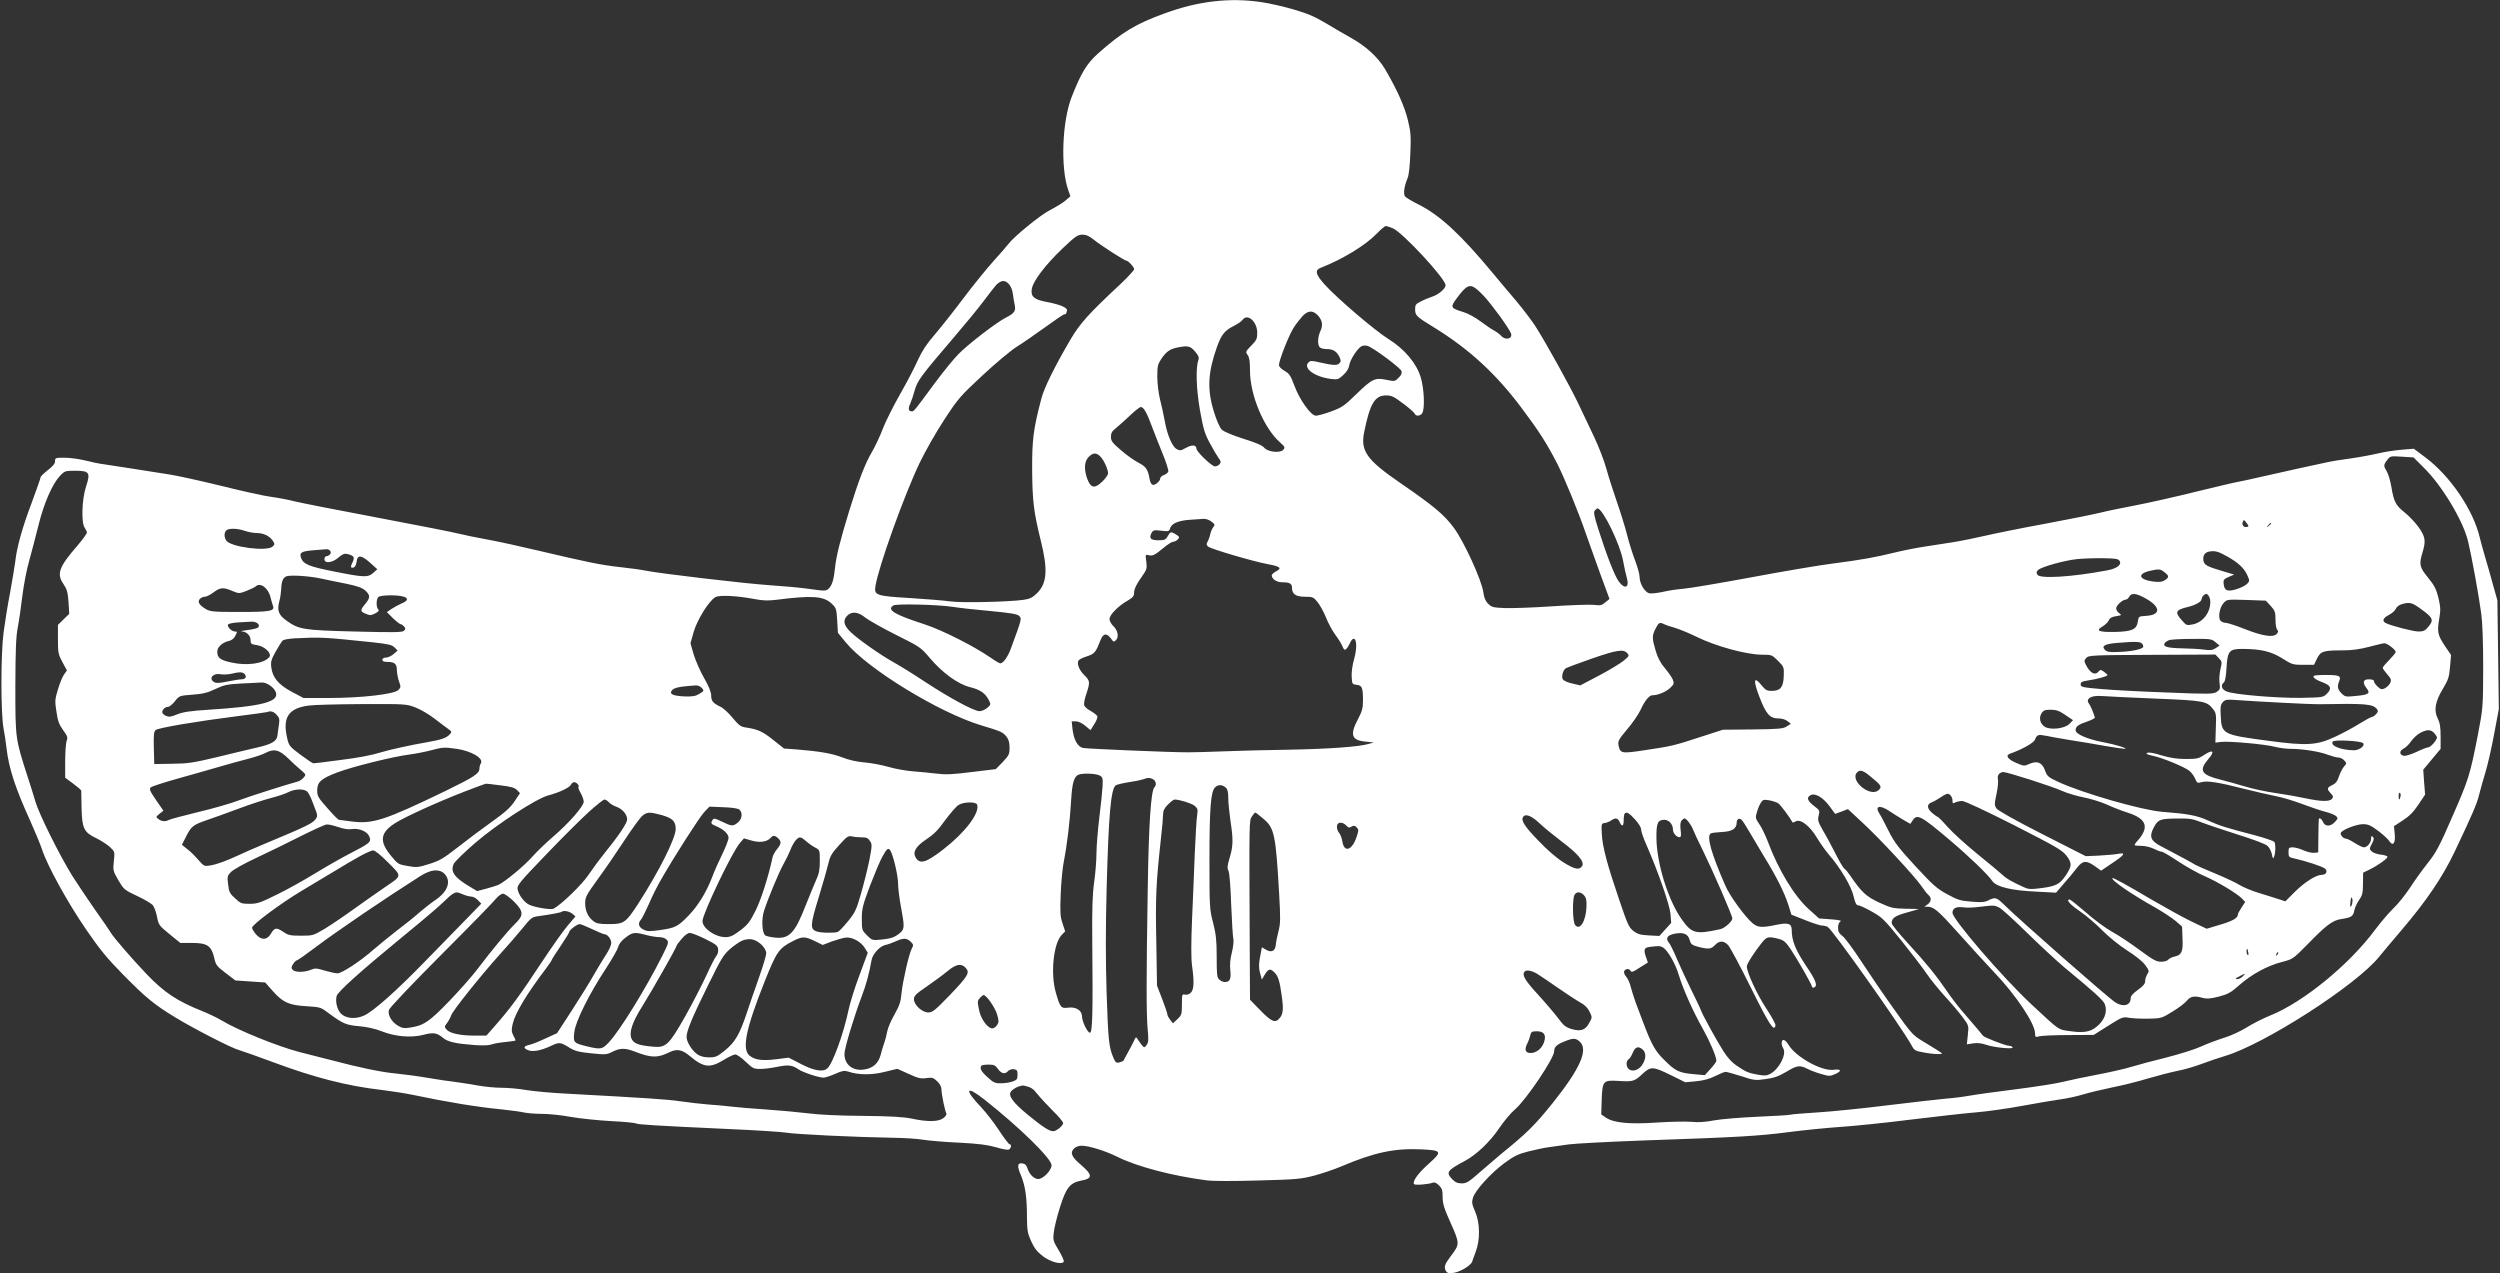 <?xml version="1.0" encoding="UTF-8"?>
<svg width="1726px" height="879px" viewBox="0 0 1726 879" version="1.1" xmlns="http://www.w3.org/2000/svg" xmlns:xlink="http://www.w3.org/1999/xlink">
    <rect x="0" y="0" width="1726" height="879" fill="#333333" stroke="none"/>
    <!-- Generator: Sketch 40.2 (33826) - http://www.bohemiancoding.com/sketch -->
    <title>Group</title>
    <desc>Created with Sketch.</desc>
    <defs></defs>
    <g id="Page-1" stroke="none" stroke-width="1" fill="none" fill-rule="evenodd">
        <g id="Group" transform="translate(863, 439.5) scale(1, -1) translate(-863, -439.5) " fill="#FFFFFF">
            <path d="M871,877.5 C876.2,876.8 886.1,874.5 893,872.5 C903,869.6 907.6,867.6 916,862.6 C921.8,859.1 929.2,854.8 932.5,853 C943.1,847.1 951.6,839.3 956.4,831 C964.7,816.8 969.7,805.5 972,796.1 C974,787.9 974.2,785.1 973.7,773.1 C973.4,764.6 972.7,758.1 971.8,756 C969.4,750.3 968.7,745 970.1,743.3 C970.8,742.5 975,740 979.4,737.8 C994.2,730.4 1008.6,717 1031,690 C1034.4,685.9 1041.3,677.6 1046.4,671.7 C1051.4,665.7 1057.6,657.6 1060.1,653.7 C1067.7,641.7 1083.8,612.6 1089.6,600.5 C1092.6,594.2 1097.5,583.7 1100.6,577.3 C1103.7,570.8 1107.5,561 1109,555.5 C1110.5,550 1113.8,539.7 1116.3,532.5 C1118.8,525.4 1122,515 1123.4,509.5 C1124.8,504 1127.3,496 1129,491.7 C1130.6,487.4 1132,482.4 1132,480.5 C1132,476.1 1135.5,470.2 1138.6,469.4 C1139.9,469.1 1144,469.5 1147.7,470.3 C1151.5,471.2 1157.9,472.2 1162,472.5 C1166.1,472.8 1187.5,476.4 1209.5,480.5 C1231.5,484.6 1256.8,488.9 1265.8,490 C1284.5,492.4 1294.6,494.2 1308,497.5 C1313.2,498.8 1322.2,500.6 1328,501.5 C1333.8,502.4 1342.8,503.8 1348,504.6 C1353.2,505.4 1363.1,507.4 1370,509 C1376.9,510.6 1396,514.5 1412.5,517.5 C1429,520.6 1446,524 1450.3,525.1 C1454.6,526.2 1465.4,528.4 1474.3,530.1 C1483.2,531.8 1502,536 1516,539.5 C1530,542.9 1543.3,546.1 1545.5,546.4 C1547.7,546.8 1555.1,548.4 1562,550 C1568.9,551.6 1580.1,554.1 1587,555.6 C1593.9,557.1 1602.2,558.9 1605.5,559.6 C1608.8,560.4 1616.7,561.7 1623,562.5 C1629.3,563.4 1637.9,565 1642,566 C1646.1,567 1653.3,568.1 1658,568.5 L1666.5,569.2 L1674.5,563.2 C1691.6,550.4 1707.5,527 1712,508 C1712.7,505 1714.4,498.9 1715.7,494.5 C1717,490.1 1719.5,481.6 1721.1,475.5 L1724.2,464.5 L1724.7,427 L1725.2,389.5 L1722,372.5 C1720.3,363.2 1717.6,351.2 1716,346 C1714.4,340.8 1712.4,333.6 1711.5,330 C1710.1,324.2 1707.1,317.1 1694.7,291 C1686.1,273 1675,256.7 1657.3,236 C1651.9,229.7 1645.3,221.8 1642.6,218.5 C1626.9,198.9 1563.3,158 1536,149.9 C1531.9,148.7 1524.6,146.2 1519.8,144.4 C1515,142.6 1507.4,140.4 1503,139.6 C1498.6,138.7 1489.7,136.4 1483.2,134.5 C1476.8,132.5 1465.9,129.8 1459,128.4 C1452.1,127 1442.9,124.8 1438.5,123.5 C1434.1,122.1 1426.9,120.6 1422.5,120 C1418.1,119.4 1406.2,117.4 1396,115.5 C1385.8,113.6 1371.4,111.6 1364,111 C1356.6,110.4 1336.3,108.1 1319,106 C1301.7,103.8 1280.1,101.6 1271,101 C1261.9,100.4 1245.7,98.8 1235,97.4 C1214,94.7 1201.4,93.9 1134,91.6 C1110.1,90.7 1087.1,89.5 1083,88.9 C1078.9,88.3 1072.8,87.5 1069.5,87 C1066.2,86.6 1059.7,85.2 1055,84 C1047.9,82.2 1045.2,80.8 1038.5,75.9 C1029.1,68.9 1018.4,57.1 1016.9,52 C1016,48.9 1016.2,47.7 1018.4,42.6 C1021.8,34.9 1022,23.2 1018.9,15 C1017.8,12 1016.6,8.8 1016.4,8 C1015.5,5.3 1008,0.8 1003.5,0.2 C999.9,-0.2 999,0.1 998.1,1.8 C996.8,4.3 997.5,6.3 1001.5,11.6 C1007.9,20 1007.9,20.4 1001.6,34.5 C997,44.8 996,47.9 996,52.5 C996,57.2 995.6,58.5 993.5,60.6 C991.7,62.4 990.4,62.9 989.2,62.5 C988.3,62 984.9,61.5 981.8,61.2 C977.3,60.9 976,61.1 976,62.1 C976,64.8 979.9,69.8 986.9,76 C995.9,84.1 995.4,84.8 981,85.5 C962.7,86.3 948.8,83.4 926,73.7 C921.3,71.7 913,68.9 907.5,67.4 C898.3,65 895.3,64.7 869,64 C851.4,63.5 837.6,63.5 833,64.1 C809.2,67.2 784.9,73.6 771.5,80.3 C763.3,84.4 751.8,88 746.6,88 C745,88 742.8,87.3 741.8,86.3 C738.6,83.4 739.6,80.5 745.6,75.4 C754.5,67.8 754.7,65.4 746.4,63.9 C738.7,62.4 736,59 731.7,45.2 C729.7,38.8 727.8,31 727.5,28 C726.9,22.8 727.1,22.1 731,15.7 C733.2,12 734.8,8.5 734.4,7.9 C733,5.6 725.1,7.8 719.9,11.8 C716,14.8 714.1,17.2 711.9,22.1 C709.3,27.9 709.1,29.6 709,39.6 C709,52.2 707.8,60.4 705,67.2 C702.1,73.9 702.3,76.2 705.7,75.8 C707.6,75.6 708.6,74.7 709.3,72.5 C710.6,68.3 713.9,65 716.8,65 C720.2,65 726,71 726,74.5 C726,79.1 703.9,100.7 679.6,119.9 C666.5,130.2 665.5,126.9 677.8,114.1 C680.7,111 686.1,104.1 689.6,98.8 C693.1,93.4 696.5,89 697,89 C698.6,89 698.1,86 696.4,85.3 C695.6,85 691.5,85.7 687.4,87 C681.8,88.6 675.6,89.4 662.3,90.1 C652.5,90.5 641.4,91.5 637.5,92.1 C633.7,92.8 624,93.4 616,93.5 C591.2,93.9 548.8,95.9 543,97 C540,97.5 522.2,98.7 503.5,99.5 C451.4,101.9 440.5,102.6 439.1,103.4 C438.4,103.8 430.6,104.6 421.7,105 C412.8,105.5 400.3,106.8 394,107.9 C387.7,109.1 378.7,110 374,110 C369.3,110 363.7,110.5 361.5,111 C359.3,111.5 352.8,112.4 347,113 C329.4,114.7 309.4,118 285,123.1 C279.8,124.2 270.1,125.7 263.5,126.5 C239.8,129.2 216.9,135.1 189,145.5 C178.3,149.5 167.5,153.3 165.1,154 C160,155.3 133.4,169 120.5,176.9 C106.4,185.5 100.6,190.3 85.2,205.9 C73.6,217.7 68.7,223.8 59.3,237.5 C46.8,255.7 32.7,281.2 29,292.6 C27.7,296.4 24.1,305.1 21,312 C10.4,335.3 6.1,348.6 4.5,362.5 C4.2,365.8 3.2,372 2.4,376.4 C0.5,387.1 0.5,427.7 2.5,442.6 C3.3,448.6 5.2,460.7 6.9,469.5 C8.5,478.3 10.1,488 10.5,491 C11.6,501.2 15.3,514.4 21.7,531.4 C25.1,540.6 28,548.8 28,549.4 C28,550.1 30.3,552.3 33,554.4 C36.5,557.1 38,558.9 38,560.6 C38,562.9 38.3,563 44.6,563 C48.2,563 54.6,562.1 58.8,561.1 C63.1,560 68.8,558.8 71.5,558.5 C74.3,558.1 83,556.8 91,555.5 C99,554.2 110.5,552.4 116.5,551.5 C122.6,550.6 139,546.9 153,543.5 C167,540 182.3,536.6 187,536 C191.7,535.4 199,534 203.3,532.9 C207.6,531.8 233.7,526.7 261.3,521.5 C288.9,516.3 314,511.3 317,510.5 C320,509.7 328.8,507.9 336.5,506.5 C344.2,505.1 359.7,501.7 371,499 C404.9,491 414.9,488.9 427.8,487.5 C434.5,486.8 442.4,485.7 445.3,485.1 C455.5,483 514.7,476.1 531,475 C540.1,474.4 552.6,473.3 558.8,472.4 C569.4,470.9 570.2,470.9 572,472.5 C574.4,474.7 575.7,478.8 576.5,487 C577.4,495.3 579.9,505.4 586.2,526 C592.9,547.6 597.1,558.6 602,567 C604.2,570.8 607.6,577.9 609.4,582.8 C611.3,587.7 616.7,598.6 621.5,607 C626.3,615.4 631.8,626 633.8,630.6 C636.5,636.5 639.6,641.4 645.1,647.7 C649.2,652.5 658.1,663.7 664.7,672.5 C671.3,681.3 680.7,692.9 685.6,698.4 C690.5,703.8 695.2,709.2 696,710.3 C699.8,715.5 718,730.4 725,734 C729.1,736.1 734,739.1 735.8,740.7 L739,743.5 L737.5,747.8 C732.1,763.2 733.3,795.4 739.9,812.1 C746.3,828.5 750.3,835.1 758.1,842.1 C774.7,856.8 784.2,862.6 804.2,869.8 C827.3,878.3 849.4,880.8 871,877.5 Z M950.2,717.4 C942.5,709.5 926.7,699.9 911.8,694.1 C907.5,692.5 908.3,689.4 914.8,682.3 C923.6,672.6 949.6,650.5 958.5,645 C969.6,638.1 978,628.2 980.9,618.4 C983.2,610.7 983.8,597.3 982,593.9 C980.8,591.7 977.5,591.4 976.7,593.4 C976.4,594.2 972.8,597.4 968.7,600.4 C962.4,605.2 960.7,606 957,606 C949.2,606 945.9,600.5 941.9,581.1 C939.1,567.8 943.3,561.7 966.4,545.8 C990.4,529.3 997.1,523.6 1003.8,514.5 C1010.8,505 1022.9,478.6 1024.1,470.1 C1024.6,466.3 1025.6,463.9 1027.5,462.1 C1029.8,459.8 1030.9,459.5 1038.8,459.2 C1043.6,459 1058.3,459.5 1071.5,460.4 C1084.7,461.3 1097.8,461.7 1100.6,461.4 C1104.9,460.8 1106,461.1 1108.4,463.2 L1111.2,465.5 L1105,482.3 C1101.6,491.6 1097.2,504.2 1095,510.3 C1090,524.9 1080.4,548.4 1075.2,558.7 C1068.1,572.6 1062.7,581.1 1050.3,597.6 C1032.6,621.2 1014.3,637.9 990.6,652.6 C977.8,660.4 977,661.2 977,665.5 C977,668.5 977.5,669.2 980.8,670.8 C982.8,671.9 986.2,673.3 988.3,674 C993.1,675.5 998,679.6 998,682.1 C998,686.6 968.3,718.6 961.6,721.4 C959.5,722.3 957.2,723 956.6,722.9 C956,722.9 953.1,720.4 950.2,717.4 Z M733.3,707.2 C721.5,695.9 713,684.7 712.3,679.2 C711.6,674.2 714,672.1 722.8,670.5 C732.3,668.7 737.4,666.4 736.6,664.4 C736.3,663.6 736,662.6 736,662.4 C736,662.2 735.5,662 734.9,662 C734.2,662 728.3,658 721.6,653.1 C714.9,648.3 706.2,642.2 702.1,639.7 C698,637.1 687.5,628.4 678.4,619.9 C662.9,605.5 661.5,603.9 651.9,589.2 C646.3,580.7 638.7,567.3 635,559.6 C624.2,537 606.5,487.7 604.4,474.3 C603.4,468 604.9,467.5 628.5,466.1 C639.5,465.4 651.9,464.4 656,463.8 C663.7,462.7 696.4,463.4 706.8,464.9 C711,465.5 712.8,466.4 715.9,469.4 C722.9,476.2 723.6,485.7 718.5,506 C713.7,525.6 712.8,532.7 712.6,554 C712.5,575.4 713.4,582.6 718.9,603.6 C720.8,611.2 728.4,626.4 739,644.5 C745.7,655.8 751.2,662 773.8,683.1 C778.9,687.9 783,692.4 783,693.2 C783,694.6 779,699 777.7,699 C776.5,699 760.9,709 755.7,713.1 C752,716.1 749.9,717 747.2,717 C743.9,716.9 742.3,715.8 733.3,707.2 Z M687.8,682.3 C686.4,680.7 682.5,675.7 679,671 C675.5,666.3 666.3,655.1 658.5,646 C635.9,619.6 633.4,616.2 631.5,609.5 C630.6,606.2 629.2,602 628.4,600.2 C626.8,596.8 627.2,595 629.5,595 C631,595 631,595 645.4,614.5 C651.1,622.2 658.4,631.2 661.7,634.5 C668.3,641.3 688.2,656.6 694.6,659.8 C700.2,662.6 701.4,664.3 700.6,668.2 C700.2,670 699.6,673.5 699.3,676 C698.7,681.1 695.8,685 692.5,685 C691.3,685 689.2,683.8 687.8,682.3 Z M1012.2,680.4 C1011,679.6 1008.1,676.4 1005.9,673.3 C1001.1,666.8 1001.3,666.3 1010.2,663.6 C1013.5,662.6 1018.6,659.8 1022.2,657.1 C1025.7,654.5 1029.9,651.6 1031.5,650.8 C1033.2,649.9 1035.4,648.3 1036.4,647.1 C1039.5,643.7 1044.7,645.2 1043.1,649 C1041.5,652.9 1029.6,669.2 1024.4,674.7 C1017.8,681.6 1015.5,682.7 1012.2,680.4 Z M899.3,660.8 C897.7,659 894.9,655.5 893.3,653 C890.1,648.2 883,630.3 883,627 C883,625.9 884.5,624.3 886.8,623 C890.1,621.1 891,619.8 893.5,613.1 C897.1,603.2 905,592 908.5,592 C909.8,592 914.6,593.3 919.2,595 C926.5,597.7 928.2,598.9 935.9,606.4 C947.3,617.5 949.3,618.4 957,616.8 C962.9,615.6 963.1,615.6 965.6,618.2 C967.5,620 968,621.4 967.6,622.8 C966.8,625.1 948,639.1 944.1,640.2 C942.8,640.6 940.9,640.5 939.9,639.9 C937.1,638.4 931.9,630.3 931.5,626.7 C931.2,624.6 929.8,622.3 927.4,620.1 C924,617 923.5,616.8 918.7,617.4 C907.4,618.9 899.4,624.9 903.4,628.8 C904.6,630.1 905.7,630.1 912,628.6 C920.9,626.6 923.4,626.6 924.9,628.4 C925.9,629.5 925.8,630.5 924.6,632.9 C922.6,636.6 920.2,638 915.8,638 C913.9,638 911.9,638.5 911.2,639.2 C909.5,640.9 909.7,646.3 911.6,650.4 C913.6,654.5 912.9,658.2 909.5,661.6 C906.2,664.9 903,664.6 899.3,660.8 Z M857.8,658.1 C857.1,657.1 854.2,655.1 851.3,653.7 C845.4,650.7 843.2,647.8 840.2,639.5 C833.9,621.8 833.3,610.1 838.1,594.7 C839.9,588.8 842.1,583.8 843.5,582.4 C844.9,581 850.6,578.6 858.4,576.1 C866.9,573.5 871.7,571.4 872.8,569.9 C875.3,566.9 883.9,566 886,568.5 C887.3,570.1 887.1,570.6 883.9,573.4 C872.6,583.3 863,606.2 863,623.1 C863,629.3 862.6,632.2 861.4,633.9 C859.8,636.1 859.9,636.3 863.9,640.4 C867.5,644.1 868,645.1 868,649.2 C868,657 861.2,663 857.8,658.1 Z M813,639.1 C807.7,638 805.4,636.4 802,631.6 C799.3,627.5 799,626.4 799,619 C799,614.2 799.8,607.7 800.9,603.2 C802,598.9 803.4,592.4 804.1,588.6 C805.7,579.1 809.2,570.8 812.3,569 C814.6,567.7 815.2,567.8 818.8,569.8 C822.9,572.1 826,571.9 826,569.3 C826,567.2 836.6,557 838.8,557 C839.9,557 841.3,557.7 842,558.5 C843.1,559.8 843,560.6 841.3,562.8 C840.2,564.3 837.5,568.9 835.3,573 C831.8,579.4 830.8,582.7 828.5,595.5 C825.9,610.4 825.4,624.9 827.4,630.6 C828,632.2 827.4,633.6 825,636.4 C821.7,640.2 820.1,640.5 813,639.1 Z M779.9,591.9 C776.4,588.6 772,584.7 770.3,583.3 C767.7,581.3 767,580 767,577.4 C767,574.5 767.9,573.3 774,568.1 C777.9,564.7 783.3,560.9 786.1,559.5 C791.2,556.9 792.6,554.8 793.7,548.2 C794,546.3 794.9,544.6 795.7,544.3 C797.3,543.7 801,546.7 801,548.7 C801,549.4 802.1,550.5 803.5,551 C804.9,551.5 806.3,552.6 806.6,553.4 C806.9,554.2 805.1,560 802.5,566.2 C800,572.4 796.6,581 795,585.3 C791.7,594.3 789.5,598 787.6,598 C786.9,598 783.4,595.3 779.9,591.9 Z M751.5,563.4 C748.5,560.2 748.3,554.7 750.8,548 C753.2,541.9 755.9,541.5 761.1,546.6 C763.3,548.7 765,551.2 765,552.2 C765,555 762.2,561.2 759.8,563.7 C757,566.7 754.5,566.6 751.5,563.4 Z M1648.2,561.5 C1645.5,558.1 1645.5,557.3 1647.9,553.4 C1648.9,551.7 1650.3,547 1651,542.9 C1652.7,532.5 1654,530.1 1660.3,525.1 C1663.4,522.6 1667.7,518 1669.9,514.9 C1674.5,508.4 1674.9,505.5 1672.5,497.6 C1670,489.4 1670.4,487.4 1676.4,480.1 C1680.8,474.7 1682,472.2 1683.5,466.2 C1685,459.7 1685.1,457.9 1684,451.5 C1682.5,442.6 1683,440.4 1688.2,432.7 L1692.2,426.8 L1691.5,418.6 C1690.9,411.5 1690.3,409.7 1686.6,403.5 C1681.2,394.6 1680.2,388.6 1683,383 C1684.5,380 1685,377.1 1685,370.5 L1685,362 L1679,354.8 L1673,347.6 L1673.6,339 L1674.3,330.4 L1669.6,323.4 C1666.2,318.3 1663.4,315.5 1658.9,312.6 L1652.8,308.6 L1653.3,303.4 C1654,296.8 1652.1,294.4 1649.5,298.4 C1648.6,299.8 1645.1,303 1641.7,305.5 C1636.8,309.2 1634.8,310 1631.4,310 C1626.6,310 1616,305.7 1616,303.7 C1616,302 1618,300 1619.7,300 C1620.4,300 1623.1,298.7 1625.7,297 C1628.3,295.4 1631.1,294 1632,294 C1634.4,294 1637,297.2 1637,300 C1637,301.9 1637.3,302.1 1638.2,301.2 C1639.2,300.2 1639,299.2 1637.5,296.4 C1635.8,293.2 1635.8,292.8 1637.3,291.3 C1638.2,290.3 1641,289.3 1643.5,289 C1646,288.7 1648.2,288.1 1648.3,287.5 C1648.5,286.4 1642.1,281.7 1636,278.7 L1631.5,276.5 L1631.4,269 C1631.4,262.6 1631,260.9 1628.7,257.6 C1627.2,255.5 1625.8,252.3 1625.4,250.4 C1624.7,246.4 1623.3,245.5 1616.5,244.5 C1610.4,243.6 1606.2,240.5 1592.8,226.7 C1583.1,216.9 1583,216.8 1575.3,214.8 C1565.4,212.3 1554.4,206.3 1545.8,198.7 C1540.1,193.6 1538.1,192.6 1531.7,190.9 C1526.1,189.5 1523.5,189.3 1520.9,190 C1515.1,191.7 1512.3,191.2 1509.8,188.1 C1508.5,186.5 1504.1,183.1 1499.9,180.6 C1492.5,176 1492.1,175.9 1483.4,175.7 C1478.5,175.6 1472.5,175.9 1470,176.3 C1465.6,177.1 1465.2,176.9 1455.5,170.8 L1445.5,164.5 L1428.5,164.4 C1419.2,164.4 1410,164 1408.3,163.6 C1405.2,162.8 1405,162.9 1405,165.6 C1405,172.2 1391.9,191.9 1377,207.5 C1371.8,213 1360.8,225 1352.6,234.2 C1338.1,250.4 1335.1,253 1330.7,253 L1328.6,253 L1330.8,254.6 C1333.4,256.4 1333.7,259.2 1331.4,261.1 C1330.5,261.8 1328.3,264.6 1326.6,267.2 C1322,273.9 1297.6,300.3 1285.7,311.2 L1275.8,320.4 L1271.4,318.7 L1267,317.1 L1263.1,322.4 C1258.5,328.6 1253.1,331.7 1250,330 C1247,328.4 1247.8,326.1 1252.5,322.5 C1256.3,319.6 1256.5,319.3 1255.6,315.9 C1254.8,312.7 1255.2,311.6 1258.7,305.4 C1261,301.6 1264.8,294.4 1267.4,289.3 C1269.9,284.3 1272.6,279.8 1273.3,279.3 C1274.1,278.9 1275.7,276.9 1277.1,274.9 C1285.2,263 1288.2,260.2 1297.3,255.9 C1305.7,252.1 1306.9,251.8 1315.6,251.6 C1320.7,251.6 1324.8,251.4 1324.7,251.4 C1324.6,251.3 1320.9,250.2 1316.5,249 C1308.4,246.8 1306,245.1 1306,241.7 C1306,240.7 1311.1,234.4 1317.3,227.7 C1329.8,214.1 1336.7,205.6 1344.1,194.8 C1346.8,190.8 1351.5,184.6 1354.6,181 C1365.2,168.7 1368.5,164.8 1369,164 C1369.7,162.8 1384.7,157 1387,157 C1388,157 1389.2,156.5 1389.5,155.9 C1390.5,154.4 1376.6,155.8 1371.2,157.7 C1368.4,158.7 1365.5,159.1 1362.5,158.7 L1357.9,158 L1358.6,164.5 C1359.3,170.8 1359.2,171 1355.4,176.2 C1353.3,179.1 1347.7,185.8 1342.9,191 C1338.2,196.2 1332.4,203.4 1330,207 C1327.6,210.6 1319.8,220.7 1312.8,229.5 C1300.7,244.4 1299.4,245.7 1292.2,249.7 C1288,252.1 1283.7,254 1282.8,254 C1281.6,254 1280.8,255.7 1279.7,260.3 C1278.2,267 1270.7,279.7 1262.8,288.8 C1260.4,291.6 1256.7,296.8 1254.5,300.5 C1249.6,308.7 1243.2,313.7 1239.9,312 C1238.8,311.3 1237.7,311 1237.6,311.2 C1235.4,315.2 1229.1,323.5 1227.6,324.5 C1226.4,325.2 1223.6,326.1 1221.3,326.5 C1217.7,327.1 1217,326.9 1215.7,324.8 C1214.8,323.5 1213.6,320.6 1213,318.4 C1211.8,314.5 1211.9,314 1214.7,309.9 C1216.4,307.5 1218.9,302.1 1220.5,298 C1227.8,278.4 1238.9,260.1 1248.9,251.2 L1255.9,244.9 L1264.1,244.3 C1269.6,243.9 1271.7,243.4 1270.6,242.8 C1269.6,242.2 1269,240.6 1269,238.5 C1269,235.8 1269.7,234.6 1272,232.8 C1273.7,231.6 1279.6,223.6 1285.2,215 C1290.8,206.5 1300.9,191.6 1307.8,182 C1319.5,165.5 1320.7,164.2 1327.4,160.2 C1343.2,150.5 1341.8,151.6 1339,151.3 C1337.6,151.1 1333.2,151.5 1329.1,152.2 C1321.9,153.5 1321.7,153.6 1319.4,157.9 C1312,171 1265,237.4 1261.8,239.1 C1260.9,239.6 1259.1,240 1257.8,240 C1256.5,240.1 1251.3,241.7 1246.2,243.8 L1236.8,247.5 L1234.6,254.5 C1231.8,263.1 1226.3,274.1 1217.4,288.5 C1213.7,294.6 1209.2,302.2 1207.3,305.5 C1205.4,308.8 1203.3,312.1 1202.5,312.9 C1200.9,314.5 1199,313.6 1199,311.1 C1199,306.9 1195.8,304.9 1188.9,304.6 C1185.2,304.4 1181.8,304 1181.1,303.6 C1178.1,301.7 1181.3,290.1 1191.2,267.5 C1194.4,260.2 1204.6,246.2 1210,241.6 C1213.6,238.6 1216.5,238.4 1226.4,240.5 C1234.5,242.2 1237,241.4 1237,237 C1237,229.6 1239.5,223.4 1246.7,212.5 C1253.8,202.1 1255.2,198.2 1252.3,197.2 C1251.6,197 1251,197.3 1251,197.8 C1251,199.1 1241,216.6 1236.2,223.8 C1232.7,228.9 1231.5,229.9 1227.6,230.9 C1220.8,232.6 1219.8,232.3 1216.5,228.3 C1211.4,222 1206,213.6 1206,211.8 C1206,207.7 1213,192.6 1219.2,183.1 C1223,177.4 1225.9,172 1225.8,171.1 C1224.9,166.3 1221.8,171 1209,196.7 C1201.6,211.7 1194.4,225.1 1193.1,226.5 C1190,229.7 1187,229.7 1184,226.5 C1181.3,223.7 1179.6,223.5 1172.5,225.3 C1168.2,226.5 1167.4,227 1166.6,229.9 C1165.4,234.2 1162.5,235.5 1156.3,234.4 C1151.1,233.4 1149.7,231.2 1152.2,228.2 C1153,227.3 1155.4,222.5 1157.5,217.5 C1159.6,212.6 1164.1,202.8 1167.5,195.9 C1171,188.9 1174.1,182.4 1174.4,181.3 C1175.3,178.6 1185.1,160.7 1190,153 C1192.6,148.9 1195.9,145.3 1198.8,143.4 C1205.5,138.9 1206.8,138.3 1213.3,137.1 C1218.1,136.2 1219.7,136.3 1222,137.5 C1228.2,140.7 1233.6,151.1 1231.2,155.1 C1229.6,157.7 1229.7,161 1231.4,161 C1232.2,161 1233.7,159.5 1234.8,157.7 C1239.7,149.3 1257.6,139.4 1265.7,140.4 C1271.2,141.1 1271.9,139.7 1267.1,137.5 C1263.4,135.9 1262.9,135.9 1257.4,137.5 C1254.2,138.4 1249.9,140 1247.8,141.1 C1242.5,143.8 1240.7,143.5 1233.2,139 C1228,135.9 1224.8,134.8 1219,134 C1211.9,133 1211,133.1 1202.2,136 C1197.1,137.6 1192.2,139 1191.4,139 C1190.6,139 1187.4,137.7 1184.2,136.1 C1180.2,134.1 1176.2,133 1171,132.5 L1163.5,131.8 L1153,137 C1141.1,142.8 1139.6,142.8 1134,137.6 C1128.6,132.5 1127.4,132.1 1118,132.7 C1106.7,133.4 1106.3,133 1105.8,119.5 L1105.5,109.6 L1108.7,107.4 C1114.2,103.7 1125.1,102.7 1143.9,104 C1153,104.6 1163.6,104.8 1167.5,104.5 C1172.4,104 1177.3,104.3 1183.5,105.5 C1188.3,106.4 1201.8,107.5 1213.4,108 C1225,108.5 1235.2,109.1 1236,109.4 C1236.8,109.7 1245.4,110.4 1255,111 C1264.6,111.6 1286.7,113.8 1304,116 C1321.3,118.1 1339.1,120.1 1343.5,120.5 C1347.9,120.8 1355.1,121.7 1359.5,122.5 C1363.9,123.3 1378.5,125.3 1392,127 C1405.5,128.7 1420,131 1424.3,132.1 C1428.6,133.2 1439.1,135.4 1447.6,137 C1456.1,138.6 1466.8,141 1471.3,142.4 C1475.8,143.8 1486.8,146.7 1495.7,148.9 C1504.6,151.2 1515.3,154.5 1519.4,156.4 C1523.6,158.3 1530.7,161 1535.2,162.4 C1539.9,163.8 1546.8,167 1551,169.6 C1555.1,172.2 1562.6,176 1567.6,178 C1590.2,187.1 1621.9,213 1639.7,237 C1643.6,242.2 1649.4,249 1652.5,252 C1655.7,255 1660.7,261.3 1663.8,266 C1666.8,270.7 1672.3,278.3 1676,283 C1681.9,290.4 1684.1,294.5 1693,315 C1704.4,340.9 1705.3,344 1710.7,371.5 C1714.3,390.5 1714.3,390.5 1714.4,418 C1714.4,435 1713.9,449.1 1713.1,455 C1711.4,467.9 1706.3,495.7 1703.9,505.5 C1700.3,520 1685.8,544 1673.2,556.3 L1666.3,563.2 L1658.3,563.7 C1650.5,564.2 1650.3,564.2 1648.2,561.5 Z M41.5,550.6 C36.1,544.8 30.4,531.8 26.6,516.5 C24.7,508.8 21.8,497.8 20.2,492 C18.5,486.2 16.4,475.4 15.5,468 C14.6,460.6 13.2,450.7 12.3,446 C11,439.3 10.7,430.4 10.6,405 C10.6,369 10.6,369 19,343 C20.7,337.8 23.2,329.9 24.5,325.4 C27.1,316.7 40.8,289.1 49.8,274.5 C52.9,269.6 59.9,259.1 65.4,251.2 C71,243.4 76,236 76.6,234.9 C78.2,232 91.9,216.2 101,206.7 C113.3,193.8 122.2,187.9 139.7,180.9 C144,179.2 150,176.3 153,174.5 C164.2,167.7 191.9,156.5 207,152.6 C215,150.6 224.9,148 229,147 C247.9,142 263.1,138.8 272.9,137.9 C278.7,137.3 288.7,136 295,134.9 C301.3,133.8 310.1,132.5 314.5,132 C318.9,131.4 326,130.3 330.3,129.5 C334.7,128.7 341.9,128 346.4,128 C350.8,128 358.6,127.3 363.5,126.4 C368.5,125.6 380.4,124.5 390,124 C447.3,120.9 460.5,120 469.5,118.7 C475,117.9 483.6,116.9 488.5,116.5 C493.5,116.2 500.9,115.5 505,115 C509.1,114.5 519.9,113.6 529,113 C538.1,112.4 550.9,111.2 557.5,110.4 C565.1,109.4 579,108.7 595.5,108.6 C615.2,108.4 623.4,107.9 629.5,106.7 C640.7,104.3 648,104.5 651.4,107.1 C652.8,108.2 653.7,109.6 653.4,110.2 C652.4,111.9 650.1,123.1 650,126.6 C650,128.6 649,130.6 647,132.5 C644.4,135 643.6,135.2 639.6,134.7 C635.7,134.1 633.8,134.6 627.3,137.6 L619.5,141.1 L610.9,139 C601.9,136.7 592.5,136.8 585.5,139.2 C583,140 581.5,139.8 576.6,137.6 C573.4,136.2 569.8,135 568.6,135 C565.2,135 554.4,138.6 551.3,140.7 C547,143.7 544.3,144 536.8,142.5 C533,141.7 527.7,141 525,141 C520.4,141 519.6,141.4 514.8,146 C511.9,148.8 508.7,151 507.7,151 C506.6,151 503.2,149.4 500.1,147.5 C490.1,141.3 485.9,141.8 475.9,150.2 C470.9,154.4 467.2,155 462.3,152.6 C454,148.5 449.8,148.5 438.2,153 C431.5,155.6 428,155.5 422.7,152.8 C418.7,150.8 417.9,150.8 408.1,151.8 C399.4,152.7 397,153.3 392.8,155.9 C387,159.5 386,159.6 380.6,157 C373.9,153.8 367.9,152.6 364.8,153.9 C361.1,155.3 361.3,156.7 365.3,157.6 C367,157.9 372.1,159.9 376.5,162 L384.6,165.7 L394.6,181.1 C400.1,189.6 407.1,200.8 410,206 C413,211.2 416.9,217.7 418.7,220.4 C420.5,223 422,226.5 422,228 C422,230.7 419.4,234 417.3,234 C416.7,234 412.9,235.6 408.9,237.5 C404.8,239.4 401,241 400.2,241 C398.5,241 393,236.9 393,235.6 C393,235.1 390.3,230.7 387,225.8 C383.7,221 381,216.7 381,216.4 C381,216 379.1,213.2 376.8,210.1 C363.9,193.2 355.7,179.5 354,172.3 C353,168 353.1,166.7 354.4,164.1 C355.3,162.5 356,160.9 356,160.7 C356,160.5 352.9,160 349.1,159.6 C345.2,159.3 340.9,158.5 339.3,157.9 C337.5,157.2 333.2,157.1 327.5,157.5 C314.3,158.5 309.2,159.7 305.8,162.5 C301.6,166 299.2,166.4 292.1,164.5 C283.8,162.4 272.9,163.3 263.5,167 C259,168.8 253.5,170 248,170.5 C238.9,171.3 236.8,172.2 226.9,179.5 C221.5,183.6 221.2,183.7 211.7,184.3 C199.5,185 195.3,186.9 188.3,194.8 L183.1,200.7 L172.8,201.4 L162.5,202.1 L155.8,207.2 C149.6,212 149,212.7 147.9,217.7 C146,226 143,228 132.7,228 L124.5,228 L117,234.1 C109.8,240 109.5,240.4 108.4,246.1 C107.8,249.4 106.4,253 105.4,254.2 C104.3,255.3 99.5,258.2 94.5,260.5 C85.8,264.6 85.4,265 81.7,271.3 C78.1,277.6 77.9,278 78.6,284.4 C79.3,291 79.3,291 75.8,294.3 C73.9,296 69.6,298.8 66.3,300.4 C57.9,304.4 56.6,307.1 56.3,321.5 C56.2,327.6 56.1,332.8 56.1,333.2 C56,333.6 53.5,335.8 50.5,338 L45,342.1 L45,353.5 C45,359.7 45.5,366.1 46,367.5 C46.9,369.8 46.6,370.8 43.6,374.9 C40.9,378.6 39.9,381.1 39,387.5 C37.8,394.9 37.9,396.1 40,403 C41.2,407.1 43.1,411.8 44.2,413.3 L46.2,416.1 L43.1,421.9 C40.2,427.3 40,428.5 40,437.7 L40,447.6 L43.9,451.4 L47.8,455.2 L47.3,463.4 C46.8,470.2 46.2,472.2 43.8,475.8 C38.9,482.9 40.7,487.6 53.8,502.7 C57.2,506.7 60,510.6 60,511.3 C60,512 59.3,513.5 58.5,514.6 C56,517.9 56.5,534.2 59.4,543.1 C62.6,552.8 61.8,554 51.7,554 C45.1,554 44.6,553.8 41.5,550.6 Z M1101,526.5 C1100.1,525.4 1100.6,522.7 1103.6,513.3 C1109.5,494.8 1114.9,481.1 1117.7,477.4 C1121.8,471.9 1125.1,473.3 1123.2,479.9 C1122.6,481.9 1121.4,487.2 1120.6,491.7 C1118.5,503.4 1106.5,528 1102.9,528 C1102.6,528 1101.7,527.3 1101,526.5 Z M821,520.1 C813,519.5 808.6,517.4 807.7,513.9 C807.2,512.2 806.6,512 801.7,512.6 C796.7,513.2 796.1,513 795,511 C793.1,507.4 794.4,506 799.8,506 C804,506 804.8,506.3 806.3,509 C808.1,511.9 808.2,512 811.1,510.5 C812.7,509.6 814,508.6 814,508.2 C814,506.9 811.7,505 810,505 C809.2,505 806.2,503.2 803.5,500.9 C797.2,495.7 795.8,495 793,495.7 C790.8,496.3 790.7,496.2 791.4,491.2 C792,486.4 791.9,485.9 787.5,479.7 C784.5,475.4 783,472.2 783,470.1 C783,467.4 782.3,466.6 778.3,464.2 C772,460.6 766,454.5 766,451.6 C766,450.4 767.1,448.3 768.4,447 C771.7,444 772.7,439.3 770.5,437.1 C769,435.6 768.7,435.7 766.9,438.3 C764,442.1 761.7,441.8 759.9,437.3 C756.6,428.8 755.7,427.6 750.8,426 C748.2,425.2 745.6,424 744.9,423.3 C743.1,421.5 744.8,416.6 748.5,413 C752.6,409.1 752.7,408 750,399.9 C748.8,396.6 748.2,393 748.5,392.1 C748.8,391.1 750.8,389.3 753.1,388.1 C755.3,386.8 757.4,385.2 757.6,384.5 C757.9,383.8 757,381.3 755.5,379.1 L752.9,374.9 L749.2,378 C747,379.8 744.4,381 742.7,381 L739.9,381 L740.5,375.3 C741.4,368.1 744.1,363.3 747.8,362.6 C750.8,362 809.7,359.5 820.5,359.6 C824.4,359.6 835.6,359.9 845.5,360.3 C855.4,360.7 875.2,361.2 889.5,361.4 C917.1,361.9 937.9,363.4 944.5,365.3 L948.5,366.4 L942.7,367 C933.1,367.9 931.8,371.7 937.5,382.4 C940.4,388 941,390 941,395.3 C941,404.3 940.4,405.8 936.6,406.2 C933.6,406.5 933.5,406.7 933.2,411.8 C933,414.9 933.7,419.9 934.9,424 C936.9,431.3 936.8,438 934.5,438 C933.8,438 932.7,436.7 932,435 C931.3,433.4 930.2,431.6 929.4,430.9 C928.3,430 927.8,430.4 926.9,432.6 C926.3,434.2 924.2,437.7 922.1,440.5 C920,443.2 917.1,448.6 915.6,452.4 C914.1,456.1 911.5,461 909.8,463.1 C906.8,466.8 906.4,467 901,467 C894.6,467 892,468.8 892,473.2 C892,476.1 890.4,477 885.1,477 C881.4,477 878,479.3 878,481.8 C878,482.4 879.4,483.7 881.1,484.6 C885.3,486.7 883.8,488 875.3,489.5 C865.5,491.3 835.8,500 834,501.7 C832.9,502.7 832.8,503.4 833.6,504.8 C834.2,505.8 835.1,508.1 835.5,510 C835.9,511.9 836.9,514.2 837.7,515.1 C838.9,516.6 838.8,517 836.4,518.9 C834.9,520 832.6,520.9 831.1,520.8 C829.7,520.7 825.1,520.4 821,520.1 Z M1548.4,518.7 C1547.6,516.5 1549.1,514.7 1551.3,515.2 C1552.7,515.5 1552.7,515.8 1551,518 C1549.3,520.3 1549.1,520.3 1548.4,518.7 Z M1565.9,516.3 C1564.6,514.7 1564.7,514.6 1566.3,515.9 C1567.2,516.6 1568,517.4 1568,517.6 C1568,518.4 1567.2,517.9 1565.9,516.3 Z M156.2,512.8 C154.6,511.2 154.7,507.8 156.3,505.7 C159.5,501.3 184.3,498.1 188.1,501.6 C189.8,503.1 189.8,503.4 188.3,505.7 C186.1,509 181.9,511 177.2,511 C175,511 171.3,511.7 169,512.5 C163.9,514.3 157.8,514.4 156.2,512.8 Z M216.3,499.1 C208,498.4 206.5,497.5 207.9,493.7 C209.6,489.4 213.2,487.9 230.8,484.4 C251.3,480.3 254,480.2 257.7,483.5 L260.5,486 L255.5,490.5 C249.5,495.9 246.7,496.1 246.2,491.2 C246,489.4 245.2,487.6 244.4,487.3 C242.1,486.4 241.7,487.6 243.4,490.8 C245.1,494.2 244.4,495.4 239.9,496.5 C237.8,497 236.5,496.5 233.7,494.1 C229.5,490.4 224,489.7 224,493 C224,494.1 224.6,495 225.4,495 C226.1,495 227.2,495.6 227.9,496.3 C229.2,497.9 227.5,500.1 225.1,499.8 C224.2,499.7 220.3,499.4 216.3,499.1 Z M1525.8,498.3 C1522.3,497.8 1520.8,495.8 1521.2,492.3 C1521.6,489 1523.5,487.9 1534.5,484.7 L1542.5,482.3 L1538.7,480.7 C1535.3,479.2 1534.9,478.7 1535.2,475.9 C1535.7,471.1 1537.8,470.3 1544.3,472.3 C1547.3,473.2 1550.5,474.9 1551.5,476 C1553.2,477.9 1553.2,478.1 1551.5,482 C1549.3,486.8 1545.3,490.5 1537.9,494.7 C1531.7,498.2 1529.6,498.8 1525.8,498.3 Z M1434,493 C1425.3,492.1 1409.2,487.6 1407,485.4 C1405.9,484.3 1405.8,483.6 1406.6,482.2 C1408.5,479.3 1430.2,480.6 1454.7,485.2 C1461.4,486.4 1465,489.1 1463.4,491.7 C1462.4,493.2 1460.8,493.5 1451.9,493.6 C1446.2,493.7 1438.1,493.4 1434,493 Z M1484.3,484.9 C1475.3,482.8 1476.6,478.8 1486.6,477.5 C1490.8,477 1492.7,477.2 1494.6,478.4 C1497.7,480.5 1497.6,481.4 1494.4,483.9 C1491.5,486.2 1490.6,486.3 1484.3,484.9 Z M198,481.2 C195.4,480.4 194.3,477.7 194.1,471.8 C194,469.7 193.5,466.1 192.8,463.7 C191.2,457.5 192.3,454.5 197.7,450.6 C206.3,444.4 209.1,443.9 245,443 C272,442.3 277.7,442.4 278.9,443.5 C280.1,444.7 280.1,445.2 279,446.4 C278.3,447.3 277.3,448 276.7,448 C276.1,448 273.7,449.9 271.3,452.2 L267.1,456.4 L270.3,458.6 C272.1,459.8 275.3,461.5 277.3,462.4 C284.4,465.3 280.8,468 269.8,468 C265.4,468 261.9,467.5 261.2,466.8 C259.7,465.3 259.6,459.8 261.1,458.3 C261.9,457.5 261.4,456.7 259,455.5 C256.3,454.1 255.3,454 252.9,455.1 C248.6,456.8 248.5,457.6 251.9,461.7 C255.7,466.3 255.8,467.9 252.3,471.2 C250.1,473.2 247.1,474.3 239,476 C233.2,477.1 225.6,478.7 222,479.5 C213.9,481.3 201.3,482.1 198,481.2 Z M176.5,474.1 C175.9,473.6 173.1,472.2 170.3,471.1 C165.1,469.1 165,469.1 160.4,471 C154.2,473.7 152,473.5 147.4,470 C145.3,468.4 142.5,467 141.4,467 C140.2,467 138.7,466.3 137.9,465.4 C136.2,463.4 137.6,461.2 142.1,458.5 C145.2,456.7 147.3,456.5 165.6,456.5 C186.6,456.5 190,457.1 188.4,460.9 C188.1,461.8 187.3,464.3 186.8,466.5 C185.3,473.1 179.6,477.2 176.5,474.1 Z M1470,467 C1469.4,465.9 1468.3,465 1467.6,465 C1465.4,465 1461,461 1461,459 C1461,458 1461.9,456.5 1463,455.7 C1465,454.3 1464.9,454.2 1461,453.6 C1458.1,453.2 1456.6,452.3 1455.9,450.7 C1455.4,449.5 1453.5,447.7 1451.9,446.7 C1446.4,443.6 1448.7,442.5 1460.1,442.7 C1472.1,443 1475.2,444.4 1476,450.1 C1476.5,453.4 1476.6,453.5 1481.6,453.8 C1491.9,454.4 1491.9,459.9 1481.6,465.7 C1474.9,469.5 1471.5,469.9 1470,467 Z M1521.2,467.8 C1520.5,467.1 1520,466.1 1520,465.4 C1520,463.6 1515.8,461.2 1510.3,459.9 C1502,457.9 1501.3,456.4 1506.3,450.8 C1509.4,447.2 1509.7,447.1 1513.8,447.9 C1520.8,449.3 1526,455.9 1526,463.4 C1526,466.3 1524.5,469 1523,469 C1522.7,469 1521.9,468.5 1521.2,467.8 Z M494,466.8 C489.6,464.4 481.4,451.3 478.9,442.7 L476.7,434.9 L478.9,427.2 C480.2,423 483.4,415.6 486.1,410.9 C489.4,405.1 491,401.1 491,398.8 C491,395 492.3,393.5 497.5,391 C499.3,390.2 503,386.8 505.8,383.4 C510.2,378.1 511.4,377.2 515.2,376.7 C523.2,375.5 526.5,374 533.9,368.1 L541.3,362.2 L549.9,361.6 C565.8,360.3 574.1,358.9 581.5,356.1 C586.1,354.3 591.7,353 597.1,352.6 C601.7,352.2 609.1,350.8 613.5,349.5 C617.9,348.2 625.3,346.9 630,346.5 C634.7,346.2 642.1,345.4 646.5,344.9 C653,344.1 657.5,344.3 671,346 L687.5,348 L692.3,352.9 C696.6,357.5 697,358.3 697,362.8 C697,366.3 696.4,368.5 694.9,370.4 C692.4,373.5 691.2,374.1 677.5,378.2 C648.3,387 599,417.2 584,435.4 L578.5,442.1 L578,450.7 C577.5,458.9 577.3,459.3 573.9,462.5 C568.4,467.5 560.3,468 536,464.9 C530.3,464.2 526.7,464.3 521,465.4 C509,467.7 496.9,468.3 494,466.8 Z M1535.2,462.7 C1532.4,459.7 1531.2,452.7 1533,450.5 C1533.7,449.7 1535.3,449 1536.6,449 C1537.9,449 1544.1,447 1550.3,444.5 C1562.6,439.7 1569.7,438.7 1572,441.5 C1573,442.7 1573,443.4 1572.2,444.2 C1571.5,444.9 1571,448 1571,451.2 C1571,456.4 1570.6,457.4 1567.7,460.7 L1564.3,464.3 L1550.9,464.8 C1537.6,465.2 1537.5,465.2 1535.2,462.7 Z M1658.2,461.9 C1656.3,461.3 1654.6,460 1654.1,458.7 C1653.6,457.5 1651.5,455.6 1649.4,454.5 C1645.3,452.4 1644.4,450.3 1647,448.9 C1650.6,447 1666.1,443 1669.8,443 C1673.1,443 1674.3,443.6 1676.4,446.1 C1680.4,450.8 1679.8,452.4 1672.3,457.9 C1665.3,463.1 1663.8,463.5 1658.2,461.9 Z M616.8,461 C612,458 617.2,454.8 638.5,447.9 C650.7,443.9 672.6,432.8 684,424.9 C687.1,422.7 690.1,421 690.6,421 C692.6,421 695.9,425.6 698,431.5 C705.4,451.6 705.5,451.9 703.7,453.7 C702.4,455.1 697.9,455.8 683.2,457.2 C672.9,458.1 661.6,459.4 658,460 C648,461.6 618.8,462.3 616.8,461 Z M585,454 C581.7,450.7 582.5,447.2 587.3,442.6 C592.5,437.6 608,426.7 617.4,421.5 C621.2,419.4 630.9,413.4 638.9,408.1 C656.1,396.8 672.4,388.1 676.2,388 C677.7,388 680.1,389 681.6,390.3 C684.1,392.5 684.2,392.7 682.7,395.6 C680.2,400.5 676.8,402.8 669.7,404.6 C661.3,406.7 650.7,414.4 641.7,425 C635.9,431.9 635.1,432.5 618.6,440.7 C609.2,445.4 599.7,450.8 597.4,452.6 C592.6,456.6 588.1,457.1 585,454 Z M164.5,449.3 C161.2,449.1 158.1,448.5 157.6,448 C156.3,446.7 159.8,443 162.2,443 C163.9,443 163.9,442.8 162.5,440.1 C161.6,438.2 159.9,436.9 158.1,436.5 C153.5,435.5 150,432.3 150,429.1 C150,424.8 152,423.3 159.7,421.6 C170.6,419.2 182.1,420.8 185.9,425.3 C187.9,427.8 182.9,432.7 177.5,433.6 C173.4,434.2 173,434.5 173,437 C173,440.2 170.3,442.9 166.9,443.1 C165.6,443.2 167.3,443.6 170.8,444 C174.3,444.4 177.6,445.2 178.2,445.8 C180,447.6 177.2,450 173.6,449.8 C171.9,449.7 167.8,449.5 164.5,449.3 Z M1143,445 C1140.5,440.1 1140.5,438.4 1143.1,429.6 C1144.6,424.6 1146.5,421.1 1149.6,417.5 C1151.9,414.7 1154.4,411.2 1155,409.6 C1155.9,407.1 1155.7,406.5 1152.9,403.9 C1150.1,401.3 1144.6,399 1140.9,399 C1138.6,399 1135.5,395.2 1132.7,389 C1131.3,386 1127.2,379.9 1123.5,375.6 C1117.6,368.6 1116.9,367.3 1117.4,364.6 C1118.6,358.8 1119.2,358.6 1135.1,361 C1154,363.8 1155.8,364.2 1174,370.2 L1189.5,375.2 L1210.2,375.4 C1228.2,375.6 1231.2,375.9 1233.6,377.5 L1236.4,379.3 L1234.1,381.1 C1232.7,382.3 1230.2,383 1227.6,383 C1221.9,383 1219.2,386.1 1214.7,397.9 C1210.3,409.2 1210.8,412.6 1216,406.1 C1218.8,402.6 1219.9,402 1223.1,402 C1229.1,402 1231.2,404.4 1231.5,412 C1231.7,418.4 1231.7,418.6 1227.5,422.8 C1223.4,426.9 1223.1,427 1216.5,427 C1205.8,427 1184.2,432.9 1171,439.5 C1166.3,441.8 1159.8,444.5 1156.5,445.5 C1153.2,446.4 1149.7,447.6 1148.8,448.1 C1145.9,449.6 1145.1,449.2 1143,445 Z M203.5,438.3 C199.7,438.1 196,437.4 195.3,436.9 C194.6,436.3 192.4,432.9 190.4,429.3 C187.3,423.7 186.8,422.1 187.3,418.3 C188.1,411.3 192.3,406.2 201.6,401.3 L209.5,397.1 L227,397.1 C249.2,397.1 272.2,399.7 275,402.6 C276.8,404.4 276.8,404.8 275.5,408.5 C274.7,410.7 274.1,414.1 274,416.1 C274,420.6 272.5,422 267.8,422 C265.1,422 264,422.4 264,423.5 C264,424.4 264.9,425 266.4,425 C267.8,425 270.2,426.1 271.7,427.4 L274.5,429.9 L272.4,432 C270.6,433.8 268.1,434.4 256.9,435.6 C223.1,439.1 222,439.2 203.5,438.3 Z M1497.4,437 C1496.2,436.5 1494.9,435.6 1494.5,435 C1493,432.6 1496.2,431.6 1506.3,431.4 C1511.9,431.3 1518.8,430.9 1521.7,430.5 C1525.9,429.9 1527.5,430.1 1529.7,431.5 L1532.4,433.3 L1529.6,435.6 C1527,437.9 1526.2,438 1513.2,437.9 C1505.7,437.9 1498.5,437.5 1497.4,437 Z M1461.3,435.1 C1453.1,434.4 1450.6,433 1453.3,430.3 C1454.7,428.9 1456.5,428.6 1462.7,428.9 C1471,429.1 1478.7,430.7 1479.6,432.2 C1479.9,432.7 1479.6,433.7 1479,434.5 C1477.7,436.1 1474.5,436.2 1461.3,435.1 Z M1635.5,432.4 C1629.5,430.8 1623.7,430 1618,430 C1603.9,430 1602.2,429.4 1599.7,424.4 L1597.6,420 L1590.2,420 C1583.1,420 1582.4,420.2 1575.6,424.5 C1567.9,429.3 1560.9,430.9 1548.4,431 C1539.1,431 1537.9,429.7 1537.2,418.2 C1536.9,412.2 1536.2,408.6 1535.4,407.9 C1532.9,405.9 1533.8,403 1537.3,401.6 C1542.5,399.4 1572,397 1588.7,397.2 C1603.7,397.5 1604,397.5 1606.6,400.2 C1609.9,403.5 1609.3,405.6 1604.3,407.6 C1599.1,409.6 1597.7,410.5 1597.2,411.8 C1596.9,412.7 1599.4,413 1605.8,413 C1615.3,413 1616.5,412.4 1614.9,408.5 C1613.5,405 1613.9,403 1616.6,400.3 C1619,397.9 1619.5,397.8 1626.3,398.5 C1635.3,399.3 1636.7,400.3 1634,403.7 C1630.8,407.8 1631.4,410 1635.5,410 C1637.7,410 1639,409.5 1639,408.7 C1639,407.9 1640.1,406.3 1641.5,405 C1643.6,403 1644.3,402.8 1646.5,403.8 C1647.9,404.5 1649.5,406.1 1650.2,407.4 C1651.1,409.6 1650.9,410.4 1648.1,413.5 C1646.4,415.5 1645,417.5 1645,417.9 C1645,418.4 1647,420.8 1649.5,423.3 C1652,425.9 1654,428.3 1654,428.9 C1654,430.4 1648,435 1646.2,434.9 C1645.3,434.9 1640.5,433.7 1635.5,432.4 Z M1098.4,424.1 C1089.6,421 1081.8,418.1 1081.1,417.7 C1079.1,416.3 1077.9,412.1 1078.9,410.1 C1079.5,409.1 1082.1,407.8 1085.5,407.1 L1091,405.8 L1103.8,412.5 C1110.8,416.2 1118.4,420.8 1120.8,422.7 C1124.9,426.1 1125,426.3 1123.4,428.1 C1120.8,431 1116.2,430.3 1098.4,424.1 Z M1440.4,424.8 C1438.9,423.2 1438.8,422.6 1440,420.2 C1443.1,414.1 1446.4,412.4 1449,415.5 C1450,416.8 1450.5,416.7 1452.6,415.2 C1453.9,414.3 1455,413.2 1455,412.9 C1455,412.1 1447.8,410.1 1441.5,409.2 C1437.4,408.6 1436.5,408.1 1436.5,406.5 C1436.5,404.7 1437.6,404.4 1450.5,403.3 C1458.2,402.6 1478.7,401.5 1496.1,400.9 C1525.4,399.7 1528,399.8 1530.4,401.3 C1532.7,402.8 1532.9,403.5 1532.4,407.4 C1532,409.8 1532.3,414.1 1533,417 C1534.2,421.9 1534.1,422.3 1531.9,424.6 L1529.5,427.1 L1485.8,426.9 C1444.5,426.7 1442,426.6 1440.4,424.8 Z M159.5,413.8 C157.3,413.3 154,413.2 152.2,413.5 C146.9,414.5 143.7,410.3 148,408 C149.4,407.2 151.9,407.4 157.2,408.5 C161.2,409.3 165.5,410 166.7,410 C169.5,410 170.5,411.7 169,413.5 C167.6,415.2 165.4,415.2 159.5,413.8 Z M166.5,407.1 C156.9,406.6 154.6,406.1 148.7,403.3 C143.3,400.7 140,399.9 132.9,399.4 C123.9,398.7 123.8,398.7 120.8,394.9 C119.1,392.7 116.9,391 116,391 C114.1,391 112,389.1 112,387.3 C112,386.6 113.1,385.4 114.5,384.8 C116.6,383.9 118,384 122.3,385.8 C126.3,387.4 131.3,388.2 144,389 C180.5,391.3 192.6,394.4 190.5,400.9 C189.4,404.3 184.2,408 180.7,407.8 C178.9,407.7 172.6,407.4 166.5,407.1 Z M472.3,405.1 C468.4,404.7 465.4,403.9 464.3,402.8 C461.6,400 464.1,398.6 472.3,398.2 C478.2,398 480.1,398.3 482.9,400 C486.1,402 486.2,402.2 484.5,404.1 C483.5,405.1 481.7,405.9 480.6,405.8 C479.4,405.8 475.7,405.4 472.3,405.1 Z M1445.8,398.3 C1442,397.7 1440.4,395.5 1442.1,393.4 C1443.2,392 1445.4,386.9 1446.3,383.6 C1446.4,383.2 1444.1,381.9 1441.1,380.9 C1434.7,378.7 1433,377.4 1433,374.8 C1433,372.2 1441.2,368.6 1452,366.6 C1460.6,365 1469.9,362.1 1466.8,362 C1465.9,362 1459.9,362.9 1453.3,364 C1446.8,365.2 1436.1,367 1429.5,368 C1422.9,369.1 1415.3,370.4 1412.6,371 C1407.1,372.1 1406.3,371.8 1404.9,368.3 C1404.1,366.1 1395.9,361.5 1387.8,358.7 C1384.4,357.5 1385.9,355 1391.7,352.4 C1397.3,350 1397.6,350 1401.1,351.6 C1406.6,354 1409.9,352.6 1411.9,347 C1413.4,343 1414.1,342.4 1421,339.2 C1438,331.3 1478.9,319.6 1493,318.5 C1510.3,317.2 1517,316 1524.7,312.4 C1532.8,308.8 1536.2,307.7 1556.5,302.4 C1563.6,300.5 1569.8,298.4 1570.2,297.7 C1571.2,296.2 1571.1,290.1 1570,287.5 C1569.4,285.8 1569.1,286.1 1568.5,289.2 C1568.1,291.2 1566.8,293.8 1565.5,295 C1564.1,296.3 1555.9,299.4 1544.4,303 C1534,306.3 1522.7,310.1 1519.3,311.5 C1514,313.6 1511.5,314 1503.8,313.9 C1491.2,313.8 1490,313.3 1487,307.8 C1483.7,301.5 1484.7,298.6 1491.5,295 C1503.8,288.6 1514.6,282.7 1515.5,282 C1516.1,281.6 1522.2,278.9 1529.2,276 C1536.2,273.1 1543.9,269.5 1546.2,268 C1548.6,266.5 1555,263.8 1560.5,262.2 C1566,260.5 1572.2,258.6 1574.2,257.9 L1577.8,256.7 L1584.6,263.5 C1591.3,270.1 1599.1,275 1602.8,275 C1606,275 1607.3,277.4 1605.2,279.3 C1603.7,280.7 1591.5,284.7 1583.3,286.5 C1580.4,287.1 1580,287.5 1580,290.6 C1580,293.7 1580.3,294 1582.9,294 C1584.5,294 1587.8,293.1 1590.4,291.9 C1593,290.8 1596.3,290 1597.8,290.2 L1600.5,290.5 L1600.6,301.5 C1600.7,307.6 1600.8,312.8 1600.9,313.3 C1601.1,314.8 1602.7,313.9 1603.8,311.5 C1605.3,308.2 1608.9,308.2 1612,311.5 C1614.1,313.7 1614.2,314.2 1612.9,315.5 C1612.1,316.3 1608.8,317.7 1605.6,318.5 C1602.4,319.3 1595.1,321.8 1589.2,324 C1583.4,326.2 1575.2,328.6 1571,329.4 C1566.7,330.2 1556.8,332.5 1548.9,334.5 C1531.3,339 1523.9,340.1 1519.9,339 C1517.1,338.2 1516.8,338.3 1515.5,341.5 C1514.7,343.3 1512.9,345.7 1511.6,346.8 C1508,349.6 1493.5,355.6 1486.7,357.1 C1482.5,358 1481.3,358.6 1482.4,359.2 C1483.4,359.8 1486.9,359.2 1492.3,357.5 C1498.4,355.7 1502.9,355 1509.2,355 C1517,355 1518.1,355.3 1522.1,358 C1528,361.9 1529.3,360.3 1524.6,354.9 C1517.8,346.9 1519.7,344 1533.5,340.6 C1537.4,339.6 1544.8,337.6 1550,336 C1555.2,334.4 1564.7,332.4 1571,331.5 C1577.3,330.6 1586.5,329 1591.5,327.9 C1602.3,325.6 1608.3,325.4 1610,327.5 C1611.1,328.8 1610.9,329.5 1609.1,331.3 C1606.3,334.4 1606.5,335.2 1610.2,337 C1612.6,338.1 1613.8,339.7 1614.9,343.2 C1615.8,345.7 1617.4,348.8 1618.4,349.9 C1620.2,351.9 1620.2,352.1 1618.5,354 C1617.5,355.1 1615.7,356 1614.4,356 C1613.1,356 1609.9,356.9 1607.2,357.9 C1601.7,360.1 1589.6,362 1581.5,362 C1578.5,362 1573.6,362.6 1570.6,363.4 C1563.9,365.2 1539.3,367.4 1533.6,366.8 L1529.5,366.3 L1529.8,376.4 C1530.2,385.6 1530,386.8 1528,389.3 C1523.5,395 1522.1,395.3 1488,396.7 C1470.7,397.4 1454.7,398.2 1452.5,398.4 C1450.3,398.6 1447.3,398.6 1445.8,398.3 Z M1534.6,394.2 C1533.1,392.4 1532.8,390.8 1533.2,384.6 C1533.8,372.1 1534.5,371.7 1566.5,367.5 C1592.8,364 1599.7,364.4 1612.5,370.5 C1617.5,372.8 1624.9,376.8 1629,379.4 C1633.1,381.9 1636.9,384 1637.5,384 C1638.2,384 1639.5,384.9 1640.5,386 C1641.9,387.6 1642,388.2 1641,389.5 C1638.1,393 1633.2,393.4 1600.8,392.8 C1595.9,392.7 1559,394.6 1545.5,395.6 C1537.2,396.2 1536.4,396.1 1534.6,394.2 Z M213.3,391.9 C199.1,390.1 194.9,383.7 198.3,369.2 C199.5,364.1 200,363.5 207.5,357.9 C211.8,354.7 215.8,352 216.4,352 C217,352 224.7,352.9 233.5,354.1 C248,355.9 255.9,357.4 264.5,360 C269.4,361.5 284.9,364.9 294.5,366.5 C304.9,368.3 308.2,369.5 310.5,372 C312,373.7 312,373.9 309.5,375.7 C308,376.7 303.9,379.9 300.2,382.7 C296.5,385.6 290.6,389.1 287,390.5 C280.5,393 280.3,393 250,392.9 C233.2,392.8 216.7,392.4 213.3,391.9 Z M1409.5,386.6 C1407.5,383.5 1408.4,379.4 1411.6,377.3 C1415.4,374.8 1425.4,375.9 1428.7,379.2 L1431.2,381.8 L1425.9,385.4 C1421.6,388.3 1419.6,389 1415.8,389 C1411.9,389 1410.8,388.6 1409.5,386.6 Z M184.5,387.4 C184,387.2 174.5,385.9 163.5,384.5 C135.8,381 109.3,376.5 107.5,375 C106.2,373.9 106,371.6 106.2,362.6 L106.5,351.5 L118.9,351.7 C129.8,351.8 133.5,352.4 149.9,356.3 C160.1,358.8 172.6,361.8 177.5,362.9 C187.9,365.3 191.2,367.3 191.6,371.5 C191.8,373.2 192.2,376.4 192.6,378.8 C193.1,382.5 192.9,383.5 190.9,385.6 C188.8,387.8 186.9,388.4 184.5,387.4 Z M1670.9,373 C1669,372 1666.1,369.4 1664.6,367.2 C1663.2,365.1 1660.8,362.8 1659.4,362.1 C1656.3,360.7 1656.5,357.6 1659.7,357.2 C1660.9,357 1664.8,358.2 1668.4,359.9 C1671.9,361.6 1675.5,363 1676.3,363 C1678.3,363 1683.2,368.9 1682.4,370.3 C1679.5,375.4 1676.7,376.1 1670.9,373 Z M1610.5,367 C1608.7,364.1 1616,361.2 1625.1,361 C1629,361 1633.2,364.3 1631.4,366 C1629.8,367.5 1611.4,368.5 1610.5,367 Z M297.6,361 C293.8,360 286.9,358.6 282.1,358 C270.9,356.5 243.8,349.8 233.1,345.8 C221.7,341.5 219,339.1 219,333.4 C219,329.4 219.6,328.3 226.1,321 C229.9,316.6 233.5,313 234,313 C234.5,313 238.3,312.5 242.4,311.9 C257.1,309.9 265.3,312.5 307.5,332.9 C327.2,342.5 331,344.9 331,348.4 C331,349.6 331.5,351.2 332,352 C334.1,355.4 325.6,360.5 315.3,362 C306.6,363.2 305.9,363.2 297.6,361 Z M182.9,359 C181,358 175.6,356.2 170.9,355 C166.3,353.8 157.3,351.4 151,349.5 C144.7,347.7 131.9,344 122.5,341.4 C113.2,338.8 104.9,336.1 104.1,335.4 C102.9,334.3 103.4,333 107.7,326.7 L112.8,319.3 L110.2,317.2 C107.6,315.1 107.5,315 109.4,313.5 C111.7,311.8 114.3,311.6 116.8,313 C117.7,313.5 126.8,315.9 137,318.4 C147.2,320.8 159.6,324.4 164.5,326.3 C171.6,329 196.4,336.9 206.1,339.6 C207,339.9 208.6,341 209.6,342.1 C211.4,344.2 211.4,344.2 207.5,347.6 C205.3,349.4 201.7,352.7 199.5,354.9 C192.8,361.5 189.3,362.4 182.9,359 Z M1282.2,345.8 C1276.7,340.3 1291.2,328.2 1297,333.5 C1299.5,335.7 1298.8,336.9 1291.9,342.5 C1286.3,347.2 1284.2,347.8 1282.2,345.8 Z M1380,344.5 C1379.3,343.7 1379,342 1379.4,340.8 C1379.7,339.5 1379.3,335.1 1378.4,330.9 C1376.9,324 1376.9,323.1 1378.3,320.9 C1379.4,319.4 1390.6,313 1409.9,303.2 L1440,287.9 L1449.2,288.3 C1454.3,288.6 1460.2,289.1 1462.3,289.5 C1468,290.6 1466.9,288.8 1458.3,283.1 L1450.6,277.9 L1446.3,281 C1440.3,285.2 1437.9,284.9 1433.9,279.8 C1432.1,277.4 1428.1,272.6 1425,269.1 L1419.5,262.7 L1406,263.4 C1388.6,264.2 1378.4,266.7 1375.6,270.6 C1372.4,275.3 1359.4,287.8 1345.9,299.2 C1326.2,315.9 1323.5,317.3 1320.5,312.6 L1318.9,310.2 L1313.7,313.2 C1310.8,314.9 1306.6,317.6 1304.2,319.2 C1297.7,323.5 1294.1,322.5 1297.6,317.2 C1298.6,315.7 1301.4,310.3 1303.9,305.3 C1307.9,297.4 1310.5,293.9 1322.4,281 C1334.6,267.8 1337.3,265.4 1344.4,261.6 C1351.5,257.7 1353.5,257.1 1361.1,256.5 C1368,255.9 1370.3,256.1 1372.8,257.4 C1377.3,259.7 1378.4,259.5 1383.2,254.8 C1394.3,243.8 1455.6,190 1460.5,186.9 C1465.9,183.5 1471,184.9 1471,189.7 C1471,191.3 1472.5,193.1 1476,195.6 C1479.7,198.2 1481,199.8 1481,201.6 C1481,203 1481.7,205.1 1482.5,206.4 C1483.9,208.5 1483.8,209 1481.1,212.7 C1479.3,215.2 1474.5,219 1468.9,222.6 C1463.4,226.1 1456.3,231.8 1451.5,236.6 C1447.1,241.1 1440,247.1 1435.8,250 C1428.9,254.7 1426.1,258 1428.9,258 C1429.4,258 1434.5,253.9 1440.2,249 C1445.8,244 1453.9,238.1 1458,235.8 C1462.1,233.6 1470.6,228 1476.8,223.4 C1486.4,216.3 1488.8,215 1492,215 C1494,215 1496.3,215.6 1496.9,216.4 C1497.6,217.2 1499.4,218.2 1501,218.5 C1506.2,219.6 1507.3,221.9 1506.8,231.1 L1506.5,239.3 L1502,243.2 C1499.5,245.3 1493,249.6 1487.5,252.7 C1471.3,261.8 1457.2,271.5 1458.4,272.8 C1458.9,273.2 1467.5,268.5 1486,257.6 C1495.1,252.3 1507.2,245.6 1513,242.8 L1523.5,237.8 L1532.5,240.5 C1541.4,243.1 1545,245.2 1545,247.5 C1545,248.2 1546.2,250.4 1547.6,252.5 L1550.1,256.3 L1548,258.5 C1544.7,262 1531.3,270.1 1522.1,274.1 C1517.4,276.1 1509.1,280.8 1503.7,284.4 C1498.3,288 1493.2,291 1492.4,291 C1491.6,291 1489.2,291.9 1487,293 C1484.8,294.1 1481.1,295 1478.7,295 C1476.3,295 1474.1,295.2 1473.8,295.5 C1473.5,295.8 1474.8,297.6 1476.6,299.5 C1478.4,301.5 1480.2,304.6 1480.6,306.6 C1481.5,311.6 1477.9,315.1 1468.8,318 C1465,319.2 1458.5,321.7 1454.4,323.6 C1450.4,325.4 1443.2,327.6 1438.5,328.5 C1433.8,329.4 1427.2,331.4 1423.8,332.9 C1416.8,336.1 1385.8,346 1383,346 C1382.1,346 1380.7,345.3 1380,344.5 Z M744.7,344.2 C741.5,342.9 740.2,338.5 739.5,326.3 C738.7,312.3 736.7,295.6 734.5,284.5 C733.6,280.1 732.6,269.8 732.3,261.7 C731.8,248.9 732,246.1 733.6,241.4 L735.4,236 L732.8,233.3 C727.3,227.3 725.2,206.7 728.9,193.9 C731.9,183.3 732.5,182.7 737.5,183.3 C742.7,184.1 747,181.4 747,177.4 C747,173.8 750.8,166 752.5,166 C754.2,166 754.6,178.7 754.1,228.5 C753.9,251.5 754.2,261.2 755.4,269.9 C756.3,276.2 757,285.2 757,289.9 C757,294.6 757.9,305.5 758.9,314 C760,322.5 761,332.4 761.2,336 C761.5,342 761.3,342.5 759,343.7 C756.3,345 747.7,345.3 744.7,344.2 Z M789.4,341 C788.3,340.6 783.8,339.6 779.4,339 C775.1,338.3 771,337.3 770.3,336.8 C766.9,334.1 765.4,316.9 764,265 C763.3,237.9 763.3,216.7 764,193.5 C765.1,160.6 765.6,155.9 768.7,148.7 C770.2,145.3 770.7,145 772.9,145.5 C774.3,145.9 775.6,146.5 775.8,146.9 C775.9,147.3 777.2,149.6 778.5,152 C779.9,154.5 781.8,158.1 782.7,160 C784.1,163.2 784.4,163.3 785.4,161.6 C786,160.6 787.3,158.8 788.2,157.6 C790,155.5 790,155.5 791.6,157.5 C792.9,159.2 793.1,160.9 792.3,169 C791.4,180.2 791.4,203.2 792.4,265.5 C793.1,310.2 794.6,333 797,335.4 C798.6,337 798.1,339.9 796.1,341 C793.8,342.2 792.3,342.2 789.4,341 Z M394.1,337.1 C393,335.1 385.9,331.8 378.7,329.9 C370.6,327.9 342.8,309.8 327.9,296.9 C320.7,290.7 314.2,284.3 313.4,282.8 C310.7,277.5 313.4,273.4 323.9,267.1 L329.4,263.8 L335.9,265.5 C339.5,266.5 343.4,267.7 344.5,268.3 C349.4,270.8 362.2,281.5 367.4,287.4 C370.6,291 377,297.2 381.7,301.2 C392.8,310.7 403,322.4 403,325.5 C403,326.8 402,329.5 400.9,331.5 C399.7,333.5 399,335.4 399.4,335.7 C400.2,336.6 398,339 396.4,339 C395.7,339 394.6,338.2 394.1,337.1 Z M321,332.6 C301.9,325.2 279.5,315 272.8,310.7 C262.4,304.1 261.7,298.1 270,288.1 C274.7,282.4 275.1,282.2 281.5,281.1 C287.6,280 288.8,280.1 296.3,282.5 C303.4,284.7 306,286.2 316,294 C322.3,299 332.9,306.9 339.5,311.6 C348.8,318.2 352.3,321.4 355.2,325.7 L359,331.4 L357,333.5 C355.4,335.2 352.9,335.9 345.5,336.8 C340.4,337.5 335.8,338 335.3,337.9 C334.9,337.8 328.4,335.5 321,332.6 Z M838.7,335.2 C835.9,332.1 835,320.6 835,285.5 C835,252.6 835.1,251.2 837.5,242 C839.5,234.1 840,230.1 840,218.4 C840,206 840.2,204.1 841.8,202.7 C842.8,201.7 844.6,201 845.7,201 C849.1,201 850.1,203.2 849.4,209.2 C849,213 849.3,216.8 850.5,221.5 C851.4,225.2 851.9,229.4 851.5,230.8 C851.1,232.3 850.5,243 850,254.6 C849.6,267.1 848.8,276.6 848.1,277.9 C847.2,279.6 847.3,281.4 849,286.9 C851.4,295 851.5,299.3 849.5,312.4 C848.7,317.9 848,324.9 848,328 C848,332.2 847.5,334.1 846.2,335.3 C843.8,337.5 840.7,337.4 838.7,335.2 Z M198.9,332 C197,331 191.6,329.2 186.9,328 C182.3,326.8 172.4,323.6 165,320.8 C157.6,318 147.7,314.5 143.1,312.9 C133.2,309.5 132.1,308.6 128.4,301.3 L125.6,295.8 L128.5,293.4 C132.1,290.6 133,289.7 137.5,284.7 C140.8,281 141.1,280.8 145.2,281.5 C150,282.3 156.4,284.7 165.7,289 C169.1,290.6 176.3,293.8 181.7,296 C213.5,309.3 216.1,310.6 218.4,314.2 C219.2,315.5 219.1,316.8 218.1,319.2 C217.4,321 216.1,324.3 215.3,326.5 C214.5,328.7 213.1,331.3 212.3,332.3 C210.2,334.6 203.6,334.5 198.9,332 Z M1656,329.6 C1656,326.5 1656.6,326.2 1657.3,329 C1657.6,330.1 1657.4,331.3 1656.9,331.6 C1656.4,331.9 1656,331 1656,329.6 Z M1339.8,328.5 C1337.7,327.1 1334.9,325.5 1333.5,325 C1330.1,323.7 1330.3,320.8 1334.1,317.6 C1335.8,316.2 1337.5,315 1337.9,315 C1338.2,315 1341.3,311.9 1344.7,308 C1348.1,304.2 1357.3,295.8 1365.2,289.4 C1373.1,283 1380.9,276.5 1382.5,275 C1385.3,272.3 1388.7,270.4 1397.2,266.5 C1400.5,265 1402,264.9 1409.7,265.9 C1419.5,267.2 1422.1,268.6 1426.2,274.6 C1430.5,281.1 1430.6,283 1426.8,288.1 C1423.7,292.1 1420.2,294.1 1390.5,309.3 C1370.9,319.2 1356.4,326 1354.7,326 C1353.1,326 1351,325.5 1349.9,325 C1348.3,324.1 1348,324.3 1348,326.3 C1348,328.7 1346.3,331 1344.5,331 C1343.9,331 1341.8,329.9 1339.8,328.5 Z M406.7,318.6 C401.7,314.1 388.3,300.8 377.1,289.1 C358.2,269.4 356.8,267.7 357.4,264.9 C358.1,261.1 361.8,256.2 365.1,254.5 C368.7,252.6 380.5,250.6 382.3,251.7 C387.9,254.8 401.9,268.4 406.3,275 C409.1,279.1 413.9,285.7 417,289.5 C427.2,302.1 433,310.7 433,313.3 C433,316.7 429.6,320.6 425.6,322 C423.8,322.6 421.4,324 420.5,325 C419.5,326.1 418.1,327 417.3,327 C416.6,327 411.8,323.2 406.7,318.6 Z M806.4,323.6 C803.9,321.1 803,319.3 803,316.9 C803,315 802.4,307.4 801.5,300 C798.1,268.7 797.7,260.1 798.3,229.4 L798.8,198.5 L802.4,189.2 C804.4,184 806,179.2 806,178.5 C806,177.8 806.9,176.2 807.9,174.9 L809.8,172.5 L812.9,175.4 C815.8,178.2 816,178.8 816,185.6 C816,192.4 816.1,192.8 818,192.3 C819.2,192 820.9,192.5 822,193.5 C824.3,195.6 824.6,200.7 823,212.2 C822.3,217.1 822.3,227.6 823,244.5 C823.6,258.3 824.5,279 824.9,290.5 C825.4,302.1 826.1,313.6 826.5,316.1 C827.1,320.3 826.9,320.9 824.6,322.8 C822.3,324.5 814.3,327 810.9,327 C810.3,327 808.3,325.5 806.4,323.6 Z M661.7,323.2 C660.2,322.3 656.1,317.5 652.5,312.7 C647.8,306 644.5,302.8 639.8,299.7 C632.3,294.7 630,290.9 632.1,287.1 C635,282 639.3,283.3 651.4,292.7 C666.5,304.4 676.7,318 674.6,323.5 C673.8,325.6 665.3,325.5 661.7,323.2 Z M486.1,318.2 C482.8,314.6 465.6,287.9 456.2,271.4 C453.9,267.5 450.2,260.1 448,254.9 C445.7,249.7 443.2,244.7 442.3,243.8 C440.2,241.4 441,238.7 444.5,237.1 C447,235.9 448.8,235.9 455.9,236.9 C466.2,238.4 468,239.3 475.2,246.7 C481.9,253.6 487.5,262.7 491.5,273 C493,277.1 496.3,284.5 498.7,289.4 C501.1,294.3 503,299.3 503,300.5 C503,303.2 499.6,306.4 494.7,308.5 C490.8,310.1 490.5,310.6 492,313 C492.8,314.2 493.7,314.1 498.5,311.7 C505.2,308.5 506,308.4 509.4,311.1 C512.4,313.5 512.9,318 510.4,320.1 C509.4,320.9 505.2,321.5 499.3,321.7 L489.8,322.1 L486.1,318.2 Z M443.6,315.9 C442.1,314.7 436.6,307.2 431.3,299.1 C426.1,291.1 417.8,279 412.9,272.3 C404.8,261.1 404,259.6 404,255.5 C404,250.2 405.9,246 409.6,243.1 C411.8,241.4 413.7,241 420.5,241 C430.8,241 432,241.9 440.5,254.9 C455,277.4 466.5,300.3 466.5,306.7 C466.5,312.1 464.3,314.2 456.4,316.4 C448.5,318.5 446.8,318.4 443.6,315.9 Z M864.3,315.3 C862.4,312.4 862.4,313.1 862.8,227.1 L863,188.8 L870.2,181.4 C877.7,173.7 880.4,172.5 883.2,175.8 C885.9,178.7 886.2,181.9 885,190.8 C883.5,202 882.5,205.2 879.5,208 C876.8,210.5 875.6,210.1 873,205.8 L871.2,202.7 L870,207 C868.9,211.1 869,214.2 870.6,221.7 L871.2,225 L874.1,223.3 C877.8,221.1 880.4,222.4 880.8,226.6 C880.9,228.2 881.7,232.4 882.6,235.8 C884.1,241.5 884.1,244.5 883.1,262.3 C880.8,302.6 879.8,307.3 872.5,313.5 C869.6,316 867,318 866.7,318 C866.3,318 865.3,316.8 864.3,315.3 Z M1121.7,317.3 C1121.3,317 1121,314.9 1121,312.8 C1121,308.4 1119.8,307.9 1118.2,311.5 C1116.9,314.3 1115.3,314.6 1112.4,312.6 C1111.3,311.8 1109.3,311 1108,310.8 C1105.6,310.5 1105.5,310.3 1105.9,303.2 C1106.3,294.4 1109.6,282.1 1118.1,257.2 C1123.7,240.7 1124.7,238.5 1127.8,236.2 C1130.7,234 1132.6,233.5 1138.4,233.2 L1145.6,232.8 L1149.7,237.3 L1153.8,241.8 L1153.3,248.1 C1152.7,254.5 1144.6,277.7 1136.6,295.9 C1134.6,300.4 1133,305.1 1133,306.4 C1133,307.8 1131.2,310.7 1128.7,313.4 C1124.5,317.9 1123,318.7 1121.7,317.3 Z M1051.5,314.9 C1050,312.5 1052.6,308.4 1062.1,298.6 C1068.4,292 1074.9,286.4 1079.6,283.5 C1087.2,278.8 1090.4,278.1 1092.3,281.1 C1094.1,284 1089.4,289.6 1078.6,297.7 C1073.1,301.9 1065.9,307.7 1062.8,310.7 C1057.3,315.9 1053,317.5 1051.5,314.9 Z M1161,312.5 C1160.1,311.5 1159.9,309.3 1160.3,306 C1160.8,302.1 1160.6,301 1159.5,301 C1157.4,301 1155,303.9 1155,306.3 C1155,309.9 1152.2,313 1149.1,313 C1144.5,313 1143.5,310.8 1143.6,300.6 C1143.7,283.4 1151.5,258 1160.7,244.8 C1168,234.4 1170.4,233.7 1187.7,237.5 C1190.8,238.2 1196,242.9 1196,244.9 C1196,247 1182.4,278.1 1175.3,292.6 C1172.6,298 1169.7,304.1 1169,306 C1167.7,309.5 1164.3,314 1162.9,314 C1162.6,314 1161.7,313.3 1161,312.5 Z M923.7,310.3 C922.5,309.2 923,305.7 924.5,304 C925.4,303 926.4,300.3 926.8,297.9 C928.1,290.1 933.5,291.9 936.6,301.2 C938.1,305.8 938.1,306.3 936.6,307.8 C935.3,309.1 934.6,309.2 933.1,308.3 C931.5,307.3 930.9,307.5 929.4,309.1 C927.7,311 924.9,311.6 923.7,310.3 Z M207.4,301.6 C198.6,297.1 184.8,290.4 176.7,286.6 C168.7,282.9 160.9,278.5 159.4,276.9 C156.9,274.3 156.8,273.8 157.5,268.3 C158.1,263.2 158.7,262 162.3,258.8 C166,255.3 166.8,255 172.3,255 C177.6,255 179.7,255.7 191.4,261.5 C198.6,265 210.4,271.6 217.5,276 C224.7,280.4 235.7,286.7 242.1,290 C255.5,296.9 256.5,297.7 255,301.4 C253.7,304.9 247.9,307.4 242.9,306.6 C240.5,306.2 237.3,306.7 233.5,308 C230.3,309.1 226.7,309.9 225.6,309.8 C224.4,309.8 216.3,306 207.4,301.6 Z M532,300.5 C529.7,297.8 524.4,297 518.8,298.7 L513.6,300.2 L510.7,296.8 C505.4,290.7 485,248 485,243.1 C485,238.1 493.7,232 500.9,232 C504,232 506.1,232.9 511,236.6 C516.3,240.6 517.7,242.5 521.6,250.2 C525.4,257.8 530.5,273.6 533.4,287.2 C533.7,288.6 535.1,291.2 536.5,292.8 C539.5,296.4 539.6,298.1 537.2,300.3 C534.9,302.4 533.6,302.4 532,300.5 Z M579.3,295.5 C574.3,290 573.1,287.9 572,283.2 C571.3,280.1 568.3,269.5 565.3,259.7 C559.4,240.6 559.2,237.6 563.6,236 C566.4,234.9 576,234.7 578.4,235.6 C579.2,235.9 582.4,239.2 585.4,242.9 C590.3,248.9 591.2,250.7 594.4,261.9 C596.4,268.8 599,279.2 600.2,285.1 C602.1,295.2 602.2,296.1 600.6,298.4 C599.3,300.4 598.2,300.9 595.2,300.9 C593.2,300.9 590.1,301.1 588.4,301.5 C585.6,302.1 584.9,301.7 579.3,295.5 Z M549.3,298.8 C548.2,297.5 546.5,294.5 545.6,292 C544.6,289.5 542.5,285.2 540.9,282.4 C537.9,277.1 530.5,259.4 527.5,250.2 C525.6,244.4 526.1,235 528.3,233.2 C529,232.7 532,232 535,231.7 C544.9,230.6 548.8,234.7 556.4,254.3 C558.8,260.4 562,268.1 563.4,271.3 C565.5,275.8 566,278.6 566,284.6 C566,292 566,292.1 562.9,293.8 C561.1,294.7 558.2,296.7 556.5,298.3 C552.6,301.6 551.9,301.6 549.3,298.8 Z M609.1,287.4 C607.4,284.3 603.6,275.1 600.5,267.1 C595.6,253.9 595,251.6 595,244.6 C595,237 595.1,236.7 598.5,233.3 C602,229.8 602.2,229.7 608.5,230.3 C615.4,231 618.1,232 621.8,235.3 C624.5,237.8 624.5,239.7 622,253 C620.9,258.8 620,266.2 620,269.5 C619.9,274.9 616.7,288.6 614.7,291.8 C613.3,294 612.2,293.1 609.1,287.4 Z M248,287.6 C243.9,285.3 236,280.7 230.5,277.3 C225,274 214.8,267.9 207.8,263.7 C193.8,255.3 174,240.6 174,238.5 C174,237.8 175.2,235.8 176.6,234.1 C180.3,229.7 184.4,229.8 187.1,234.5 C189.6,238.7 190.9,238.8 195.8,235.5 C199,233.3 200.6,233 207.8,233 C216.1,233 216.3,233.1 224.4,237.9 C228.8,240.6 238.1,246.9 245,251.9 C251.9,256.8 261.1,263.3 265.5,266.3 C277.9,274.7 277.7,273.7 267.9,283.6 C262.6,288.9 258.8,292 257.5,291.9 C256.4,291.8 252.1,289.9 248,287.6 Z M290.4,274.3 C266.3,259 233.5,236.8 217.7,224.9 C211.2,220 205.5,216 205,216 C204.5,216 203.3,214.9 202.4,213.5 C201.1,211.5 201,210.7 202,209.5 C203.6,207.6 210,207.6 214.5,209.4 C217.5,210.7 218.5,210.6 224.2,208.9 C227.7,207.9 231.6,207 233,207 C236,207 249,215.5 258,223.5 C261.6,226.6 268.8,232.5 274.1,236.6 C279.4,240.6 286.4,246.2 289.6,249.1 C292.9,251.9 298,255.9 301.1,258 C309.2,263.6 311.6,270.6 307,275.6 C303.4,279.3 297.8,278.9 290.4,274.3 Z M312.5,261.8 C311.4,261.2 308.4,258.5 305.8,255.9 C303.1,253.2 291,242.9 278.7,232.9 C249,208.5 233.1,194.3 232.4,191.3 C231.4,187.4 232.8,181.8 235.4,179.2 C238.8,175.8 245.4,175.2 251.2,177.8 C257.5,180.5 273.6,194.8 293.4,215.2 C302.7,224.7 315.2,237.6 321.3,243.8 L332.3,255.1 L330,257.5 C328.7,258.9 326.7,260 325.4,260 C324.2,260 321.6,260.7 319.7,261.5 C315.4,263.3 315.1,263.3 312.5,261.8 Z M1087,261.1 C1085.5,258.2 1085.7,242.8 1087.4,240.5 C1090.6,236.1 1094.9,242.8 1095.3,252.9 C1095.5,257.5 1095.1,259.2 1093.6,260.9 C1091.2,263.5 1088.4,263.6 1087,261.1 Z M342.3,258.4 C340.8,256.4 323.7,238.9 304.3,219.5 C283.8,198.9 268.8,183.1 268.5,181.7 C267.6,178.3 270.2,173.7 274.5,171 C277.5,169.2 278.9,168.9 282.8,169.5 C292.5,170.9 296.3,173.5 310.2,187.9 C317.4,195.4 326,205.1 329.3,209.5 C339.5,223 350.6,236.3 355.4,241 C361.8,247.1 361.6,249.7 354.7,256.7 C351.7,259.6 348.4,262 347.3,262 C346.1,262 344,260.4 342.3,258.4 Z M1622.8,256.8 C1622.6,254.7 1622.5,253 1622.7,253 C1623.7,253 1624.6,256.9 1624,258.5 C1623.4,260.1 1623.2,259.7 1622.8,256.8 Z M1366.5,252.9 C1362.7,252.4 1357.6,252.2 1355.2,252.6 C1350.4,253.2 1348,251.9 1348,248.8 C1348,244.3 1383,203.7 1402.7,185.4 C1422.6,166.9 1420.6,168.3 1429.8,167 C1439.9,165.6 1444.4,166.8 1449.5,172 C1453.6,176.2 1454.9,181.4 1453.1,185.9 C1451.9,188.6 1445.3,194.6 1425.5,210.9 C1420.6,215 1409.1,225.6 1400,234.5 C1390.9,243.4 1382.1,251.5 1380.3,252.4 C1376.8,254.1 1376.8,254.1 1366.5,252.9 Z M387.8,249.5 C387.3,249 380,247.6 371.8,246.5 C367.3,245.9 366.6,245.4 360.8,238.2 C357.4,234 350.3,225.8 345,220 C332.3,205.9 312.4,181.1 311.5,178 C311.1,176.7 309.8,174.3 308.7,172.8 C306.7,170.2 306.7,170 308.4,168.1 C310.7,165.5 318.1,164 327.9,164 L335.8,164 L342.2,171.3 C351.6,181.9 359.2,192.1 373.5,213.9 C380.5,224.5 388.7,236.2 391.8,239.8 L397.3,246.3 L395.1,248.2 C392.9,249.9 389,250.6 387.8,249.5 Z M431.9,231.7 C429.2,229.7 427.3,227.3 426.8,225.2 C426.3,223.4 422.6,216.9 418.5,210.6 C406.8,192.9 397.3,173.8 396.5,166.4 C395.7,159.2 395.9,158.9 405.2,156.6 C414.8,154.3 415.8,154.5 420.3,159.3 C428,167.5 445.8,196.4 457.2,219 C461.6,227.8 461.8,228.6 460.3,230.2 C459.3,231.3 457.3,232 455.1,232 C453.1,232 449,232.7 446,233.5 C438.2,235.6 436.7,235.4 431.9,231.7 Z M470.6,230.8 C468.6,228.5 467,226.3 467,225.8 C467,224.7 449.9,194.6 443.5,184.4 C436.6,173.5 434.2,166.3 435.9,162.1 C437.4,158.6 440.7,157.3 450.5,156.4 C459.7,155.5 461.6,157.2 472.9,177 C478,186.1 484.6,198.9 487.6,205.4 C490.6,212 493.7,218.1 494.6,219.1 C495.5,220.1 496,222.1 495.8,223.7 C495.5,226.1 494.4,227 487,230.7 C482.3,233 477.5,234.9 476.3,234.9 C475,235 472.8,233.4 470.6,230.8 Z M547.5,229.3 C537.8,224.4 536.2,222.1 528,201.6 C514.8,168.4 512,154.5 517.6,150.1 C521.3,147.2 526.3,146.5 536,147.7 L544.5,148.8 L553,144.4 C561.9,139.8 568.1,138.7 571.1,141.3 C574.8,144.3 582.5,165.6 585.9,182 C586.9,186.7 590.2,197.4 593.4,205.8 L599.1,221.2 L597.2,224.3 C594.7,228.7 588.4,232.2 584,231.7 C582.1,231.5 577.7,230.2 574.2,229 L568,226.6 L562.5,229.3 C555.7,232.6 553.9,232.6 547.5,229.3 Z M512.2,229.5 C510.4,228.7 506.6,226.1 503.9,223.7 C499.5,219.9 497.7,216.8 488.9,198.9 C477.9,176.7 474,167.2 474,163.1 C474,159.6 477.9,153.4 481.6,151 C483.5,149.7 486.2,149 489.5,149 C494.1,149 495.2,149.5 500.5,153.8 C507.4,159.3 510.7,165 515.5,179.4 C517.3,184.9 521.1,195.9 523.9,203.8 C526.7,211.7 529,219.3 529,220.9 C529,224.6 523.4,229.9 518.9,230.5 C517,230.8 514,230.4 512.2,229.5 Z M618.4,229.1 C616.1,228.1 612.9,226.9 611.3,226.6 C607.3,225.7 602.4,220.3 601.7,216 C600.2,207.2 597.9,198.9 595.1,191.6 C589.8,177.7 583,155.3 583,151.3 C583,144 588.8,139.4 596.6,140.6 C602.7,141.5 606.4,144.8 608,150.7 C608.6,153.4 609.8,157.1 610.5,159 C611.2,160.9 612.1,164.4 612.5,166.7 C612.9,169.1 615.1,174.3 617.5,178.5 C621,184.7 621.9,187.3 622.4,193.2 C623.3,201.8 627.5,220.4 629.5,224.1 C630.8,226.5 630.7,226.9 628.7,228.9 C625.9,231.5 623.7,231.5 618.4,229.1 Z M1139.2,225.3 C1135.1,224.8 1134.6,223.5 1136.3,218.5 L1137.7,214.5 L1132.6,211.3 C1127.1,207.7 1126.4,207.5 1125.5,209 C1124.6,210.5 1122,210.2 1121.3,208.4 C1121,207.6 1121.6,205.9 1122.7,204.7 C1123.8,203.5 1125.3,200.3 1125.9,197.5 C1126.6,194.8 1128.2,189.8 1129.4,186.5 C1130.7,183.2 1133,177.1 1134.5,173 C1140.3,157.6 1142.8,153.2 1149.3,146.9 C1156.7,139.5 1159.3,138.3 1169.3,137.4 L1177,136.7 L1181,141.1 C1183.2,143.5 1185,146 1185,146.6 C1185,149.5 1180.5,160 1175.6,168.8 C1168.7,181 1161.9,196.3 1159,206 C1156.8,213.6 1151.2,223.3 1147.9,225 C1146.1,226 1145.3,226 1139.2,225.3 Z M1551,222.1 C1551,221 1551.4,219.9 1551.9,219.6 C1552.3,219.3 1552.5,220.2 1552.2,221.5 C1551.7,224.5 1551,224.8 1551,222.1 Z M1571.6,220.3 C1571,218.9 1571.1,218.8 1572.1,219.7 C1572.8,220.4 1573.1,221.2 1572.8,221.5 C1572.5,221.8 1571.9,221.3 1571.6,220.3 Z M654,208.4 C651,205.9 644.6,201.2 639.8,197.9 C632.3,192.8 631,191.5 631,189.1 C631,185.2 636.6,180 640.9,180 C643.8,180 645.5,181.4 655.4,191.6 C668.4,205.2 669.8,207.5 666.7,210.8 C663.6,214.1 660.2,213.5 654,208.4 Z M1052.7,208.3 C1050.5,206.1 1052.6,202.4 1061.6,192.6 C1066.9,186.8 1073.2,179.4 1075.7,176.1 C1079.5,170.9 1080.9,169.8 1085.2,168.5 C1091.5,166.7 1094.6,167.8 1097.4,173.1 C1099.3,176.6 1099.3,176.7 1097.4,180.6 C1096.1,183.2 1094.1,185.3 1091,186.9 C1088.5,188.3 1081.6,192.8 1075.7,196.9 C1069.7,201.1 1063.2,205.5 1061.2,206.7 C1057.5,208.9 1054,209.6 1052.7,208.3 Z M1546,204.9 C1543.2,203.5 1542.9,203.1 1544.6,203 C1545.7,203 1547.5,203.9 1548.5,205 C1550.6,207.3 1550.6,207.3 1546,204.9 Z M676.7,190.2 C674.7,188 674.7,187.6 676.1,181 C677.3,175.3 682,169 685.1,169 C686.1,169 687.6,170 688.4,171.3 C689.7,173.3 689.7,174.1 688.4,178.6 C687.1,183.3 681,192 679.1,192 C678.7,192 677.6,191.2 676.7,190.2 Z M1056.5,164.3 C1056.2,162.7 1055.2,160 1054.3,158.3 C1052.3,154.1 1053.2,152 1056.8,152 C1060.7,152 1064.6,155.2 1066,159.5 C1067.7,164.5 1066,167 1061.1,167 C1057.7,167 1057.1,166.7 1056.5,164.3 Z M1080.4,160.1 C1074.8,157.9 1073,156.2 1073,153.2 C1073,148.4 1053.5,119.5 1046.1,113.2 C1043.2,110.8 1038.3,104.9 1035.1,100.2 C1028.8,90.8 1019.4,81.8 1011.5,77.6 C999,70.9 998.1,69.6 1002.6,64.9 C1004.7,62.7 1006.3,62 1009.2,62 C1012.5,62 1014.1,63 1021.8,69.8 C1026.6,74 1033,79.5 1036,82 C1054.1,96.6 1059.8,102.3 1072,117.5 C1091,141.3 1096.7,154.2 1090.7,159.8 C1088,162.4 1086,162.4 1080.4,160.1 Z M1127.3,152.3 C1126.5,150.2 1125.2,148.1 1124.4,147.7 C1123.6,147.3 1123,145.9 1123,144.7 C1123,139 1129.5,138.2 1133.4,143.3 C1136.4,147.3 1136.8,152 1134.2,154.3 C1131.2,157 1129,156.4 1127.3,152.3 Z M677.7,143.3 C676.1,141.7 677.3,139.3 681.8,135.3 C685.9,131.5 687.1,131 691,131.1 C693.5,131.1 697.1,131.6 699,132.3 C702.1,133.4 702.5,133.9 702.5,137 C702.5,140 702.1,140.5 699.9,140.8 C698.5,141 696.8,140.4 696,139.6 C694,137.1 691.3,137.7 689,141 C687.2,143.5 686.2,144 682.6,144 C680.3,144 678,143.7 677.7,143.3 Z M702.5,128.6 C700.8,127.9 698.9,126.5 698.1,125.6 C695.7,122.7 699.2,117.9 709.8,109.2 C719.7,101.1 724.4,98 727.1,98 C729.3,98 734,101.8 734,103.6 C734,104.5 730.7,108.4 726.7,112.3 C722.7,116.3 718,121.4 716.2,123.7 C713.2,127.5 712,128.3 707,129.5 C706.2,129.7 704.1,129.3 702.5,128.6 Z" id="Combined-Shape"></path>
        </g>
    </g>
</svg>